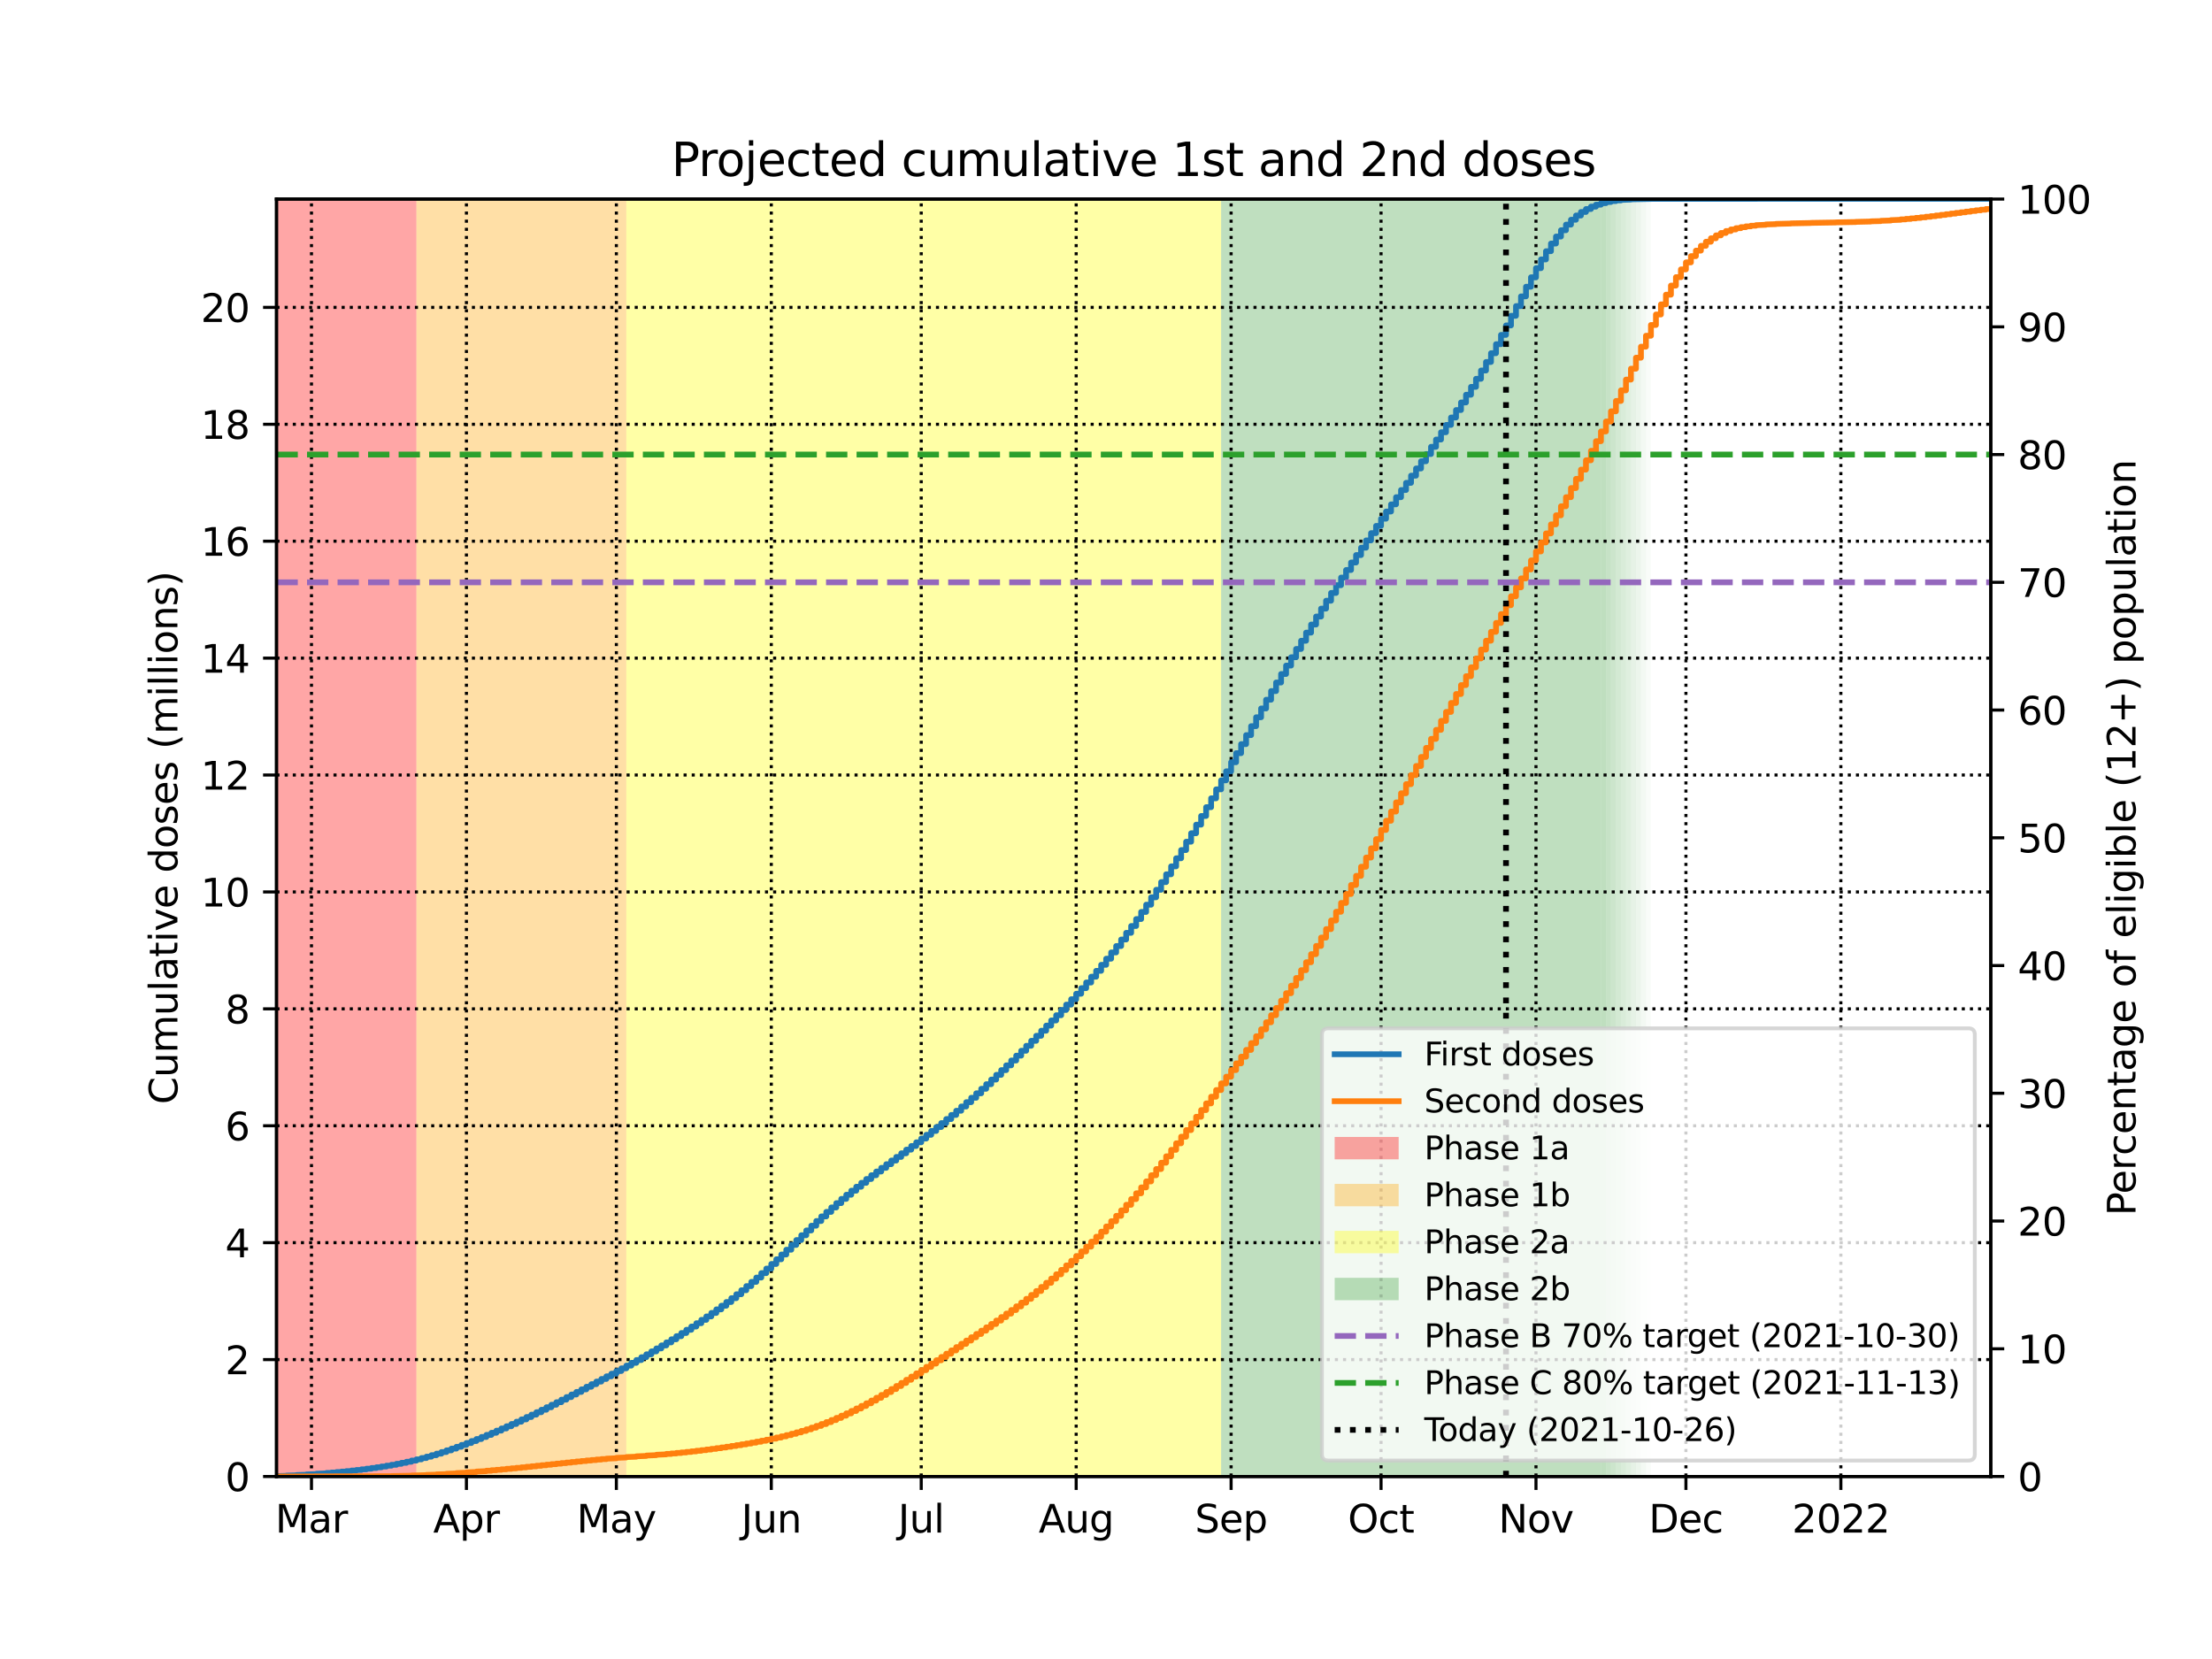 <?xml version="1.0" encoding="utf-8" standalone="no"?>
<!DOCTYPE svg PUBLIC "-//W3C//DTD SVG 1.1//EN"
  "http://www.w3.org/Graphics/SVG/1.1/DTD/svg11.dtd">
<svg height="432pt" version="1.1" viewBox="0 0 576 432" width="576pt" xmlns="http://www.w3.org/2000/svg" xmlns:xlink="http://www.w3.org/1999/xlink">
 <defs>
  <style type="text/css">*{stroke-linecap:butt;stroke-linejoin:round;}</style>
 </defs>
 <g id="figure_1">
  <g id="patch_1">
   <path d="M 0 432 
L 576 432 
L 576 0 
L 0 0 
z
" style="fill:#ffffff;"/>
  </g>
  <g id="axes_1">
   <g id="patch_2">
    <path d="M 72 384.48 
L 518.4 384.48 
L 518.4 51.84 
L 72 51.84 
z
" style="fill:#ffffff;"/>
   </g>
   <g id="PolyCollection_1">
    <defs>
     <path d="M 108.441 -47.52 
L 70.699 -47.52 
L 70.699 -380.16 
L 108.441 -380.16 
L 108.441 -380.16 
L 108.441 -47.52 
z
" id="m2c000c5420"/>
    </defs>
    <g clip-path="url(#pc590e550bf)">
     <use style="fill:#ff0000;fill-opacity:0.35;" x="0" xlink:href="#m2c000c5420" y="432"/>
    </g>
   </g>
   <g id="PolyCollection_2">
    <defs>
     <path d="M 163.102 -47.52 
L 108.441 -47.52 
L 108.441 -380.16 
L 163.102 -380.16 
L 163.102 -380.16 
L 163.102 -47.52 
z
" id="m4847092fae"/>
    </defs>
    <g clip-path="url(#pc590e550bf)">
     <use style="fill:#ffa500;fill-opacity:0.35;" x="0" xlink:href="#m4847092fae" y="432"/>
    </g>
   </g>
   <g id="PolyCollection_3">
    <defs>
     <path d="M 317.976 -47.52 
L 163.102 -47.52 
L 163.102 -380.16 
L 317.976 -380.16 
L 317.976 -380.16 
L 317.976 -47.52 
z
" id="m767183b3f2"/>
    </defs>
    <g clip-path="url(#pc590e550bf)">
     <use style="fill:#ffff00;fill-opacity:0.35;" x="0" xlink:href="#m767183b3f2" y="432"/>
    </g>
   </g>
   <g id="PolyCollection_4">
    <defs>
     <path d="M 416.886 -47.52 
L 317.976 -47.52 
L 317.976 -380.16 
L 416.886 -380.16 
L 416.886 -380.16 
L 416.886 -47.52 
z
" id="m8b613af3b2"/>
    </defs>
    <g clip-path="url(#pc590e550bf)">
     <use style="fill:#008000;fill-opacity:0.25;" x="0" xlink:href="#m8b613af3b2" y="432"/>
    </g>
   </g>
   <g id="PolyCollection_5">
    <defs>
     <path d="M 418.188 -47.52 
L 416.886 -47.52 
L 416.886 -380.16 
L 418.188 -380.16 
L 418.188 -380.16 
L 418.188 -47.52 
z
" id="m65653f8531"/>
    </defs>
    <g clip-path="url(#pc590e550bf)">
     <use style="fill:#008000;fill-opacity:0.25;" x="0" xlink:href="#m65653f8531" y="432"/>
    </g>
   </g>
   <g id="PolyCollection_6">
    <defs>
     <path d="M 419.489 -47.52 
L 418.188 -47.52 
L 418.188 -380.16 
L 419.489 -380.16 
L 419.489 -380.16 
L 419.489 -47.52 
z
" id="m375f16075c"/>
    </defs>
    <g clip-path="url(#pc590e550bf)">
     <use style="fill:#008000;fill-opacity:0.225;" x="0" xlink:href="#m375f16075c" y="432"/>
    </g>
   </g>
   <g id="PolyCollection_7">
    <defs>
     <path d="M 420.791 -47.52 
L 419.489 -47.52 
L 419.489 -380.16 
L 420.791 -380.16 
L 420.791 -380.16 
L 420.791 -47.52 
z
" id="m29ca92663a"/>
    </defs>
    <g clip-path="url(#pc590e550bf)">
     <use style="fill:#008000;fill-opacity:0.2;" x="0" xlink:href="#m29ca92663a" y="432"/>
    </g>
   </g>
   <g id="PolyCollection_8">
    <defs>
     <path d="M 422.092 -47.52 
L 420.791 -47.52 
L 420.791 -380.16 
L 422.092 -380.16 
L 422.092 -380.16 
L 422.092 -47.52 
z
" id="m071f2b9cf8"/>
    </defs>
    <g clip-path="url(#pc590e550bf)">
     <use style="fill:#008000;fill-opacity:0.175;" x="0" xlink:href="#m071f2b9cf8" y="432"/>
    </g>
   </g>
   <g id="PolyCollection_9">
    <defs>
     <path d="M 423.394 -47.52 
L 422.092 -47.52 
L 422.092 -380.16 
L 423.394 -380.16 
L 423.394 -380.16 
L 423.394 -47.52 
z
" id="m398888d59b"/>
    </defs>
    <g clip-path="url(#pc590e550bf)">
     <use style="fill:#008000;fill-opacity:0.15;" x="0" xlink:href="#m398888d59b" y="432"/>
    </g>
   </g>
   <g id="PolyCollection_10">
    <defs>
     <path d="M 424.695 -47.52 
L 423.394 -47.52 
L 423.394 -380.16 
L 424.695 -380.16 
L 424.695 -380.16 
L 424.695 -47.52 
z
" id="m589cd6782b"/>
    </defs>
    <g clip-path="url(#pc590e550bf)">
     <use style="fill:#008000;fill-opacity:0.125;" x="0" xlink:href="#m589cd6782b" y="432"/>
    </g>
   </g>
   <g id="PolyCollection_11">
    <defs>
     <path d="M 425.997 -47.52 
L 424.695 -47.52 
L 424.695 -380.16 
L 425.997 -380.16 
L 425.997 -380.16 
L 425.997 -47.52 
z
" id="m7199344b4b"/>
    </defs>
    <g clip-path="url(#pc590e550bf)">
     <use style="fill:#008000;fill-opacity:0.1;" x="0" xlink:href="#m7199344b4b" y="432"/>
    </g>
   </g>
   <g id="PolyCollection_12">
    <defs>
     <path d="M 427.298 -47.52 
L 425.997 -47.52 
L 425.997 -380.16 
L 427.298 -380.16 
L 427.298 -380.16 
L 427.298 -47.52 
z
" id="m342564d24c"/>
    </defs>
    <g clip-path="url(#pc590e550bf)">
     <use style="fill:#008000;fill-opacity:0.075;" x="0" xlink:href="#m342564d24c" y="432"/>
    </g>
   </g>
   <g id="PolyCollection_13">
    <defs>
     <path d="M 428.599 -47.52 
L 427.298 -47.52 
L 427.298 -380.16 
L 428.599 -380.16 
L 428.599 -380.16 
L 428.599 -47.52 
z
" id="mce038b9393"/>
    </defs>
    <g clip-path="url(#pc590e550bf)">
     <use style="fill:#008000;fill-opacity:0.05;" x="0" xlink:href="#mce038b9393" y="432"/>
    </g>
   </g>
   <g id="PolyCollection_14">
    <defs>
     <path d="M 429.901 -47.52 
L 428.599 -47.52 
L 428.599 -380.16 
L 429.901 -380.16 
L 429.901 -380.16 
L 429.901 -47.52 
z
" id="m6f1936d5d4"/>
    </defs>
    <g clip-path="url(#pc590e550bf)">
     <use style="fill:#008000;fill-opacity:0.025;" x="0" xlink:href="#m6f1936d5d4" y="432"/>
    </g>
   </g>
   <g id="matplotlib.axis_1">
    <g id="xtick_1">
     <g id="line2d_1">
      <path clip-path="url(#pc590e550bf)" d="M 81.11 384.48 
L 81.11 51.84 
" style="fill:none;stroke:#000000;stroke-dasharray:0.8,1.32;stroke-dashoffset:0;stroke-width:0.8;"/>
     </g>
     <g id="line2d_2">
      <defs>
       <path d="M 0 0 
L 0 3.5 
" id="mb097231f07" style="stroke:#000000;stroke-width:0.8;"/>
      </defs>
      <g>
       <use style="stroke:#000000;stroke-width:0.8;" x="81.11" xlink:href="#mb097231f07" y="384.48"/>
      </g>
     </g>
     <g id="text_1">
      <!-- Mar -->
      <g transform="translate(71.677 399.078)scale(0.1 -0.1)">
       <defs>
        <path d="M 628 4666 
L 1569 4666 
L 2759 1491 
L 3956 4666 
L 4897 4666 
L 4897 0 
L 4281 0 
L 4281 4097 
L 3078 897 
L 2444 897 
L 1241 4097 
L 1241 0 
L 628 0 
L 628 4666 
z
" id="DejaVuSans-4d" transform="scale(0.016)"/>
        <path d="M 2194 1759 
Q 1497 1759 1228 1600 
Q 959 1441 959 1056 
Q 959 750 1161 570 
Q 1363 391 1709 391 
Q 2188 391 2477 730 
Q 2766 1069 2766 1631 
L 2766 1759 
L 2194 1759 
z
M 3341 1997 
L 3341 0 
L 2766 0 
L 2766 531 
Q 2569 213 2275 61 
Q 1981 -91 1556 -91 
Q 1019 -91 701 211 
Q 384 513 384 1019 
Q 384 1609 779 1909 
Q 1175 2209 1959 2209 
L 2766 2209 
L 2766 2266 
Q 2766 2663 2505 2880 
Q 2244 3097 1772 3097 
Q 1472 3097 1187 3025 
Q 903 2953 641 2809 
L 641 3341 
Q 956 3463 1253 3523 
Q 1550 3584 1831 3584 
Q 2591 3584 2966 3190 
Q 3341 2797 3341 1997 
z
" id="DejaVuSans-61" transform="scale(0.016)"/>
        <path d="M 2631 2963 
Q 2534 3019 2420 3045 
Q 2306 3072 2169 3072 
Q 1681 3072 1420 2755 
Q 1159 2438 1159 1844 
L 1159 0 
L 581 0 
L 581 3500 
L 1159 3500 
L 1159 2956 
Q 1341 3275 1631 3429 
Q 1922 3584 2338 3584 
Q 2397 3584 2469 3576 
Q 2541 3569 2628 3553 
L 2631 2963 
z
" id="DejaVuSans-72" transform="scale(0.016)"/>
       </defs>
       <use xlink:href="#DejaVuSans-4d"/>
       <use x="86.279" xlink:href="#DejaVuSans-61"/>
       <use x="147.559" xlink:href="#DejaVuSans-72"/>
      </g>
     </g>
    </g>
    <g id="xtick_2">
     <g id="line2d_3">
      <path clip-path="url(#pc590e550bf)" d="M 121.455 384.48 
L 121.455 51.84 
" style="fill:none;stroke:#000000;stroke-dasharray:0.8,1.32;stroke-dashoffset:0;stroke-width:0.8;"/>
     </g>
     <g id="line2d_4">
      <g>
       <use style="stroke:#000000;stroke-width:0.8;" x="121.455" xlink:href="#mb097231f07" y="384.48"/>
      </g>
     </g>
     <g id="text_2">
      <!-- Apr -->
      <g transform="translate(112.805 399.078)scale(0.1 -0.1)">
       <defs>
        <path d="M 2188 4044 
L 1331 1722 
L 3047 1722 
L 2188 4044 
z
M 1831 4666 
L 2547 4666 
L 4325 0 
L 3669 0 
L 3244 1197 
L 1141 1197 
L 716 0 
L 50 0 
L 1831 4666 
z
" id="DejaVuSans-41" transform="scale(0.016)"/>
        <path d="M 1159 525 
L 1159 -1331 
L 581 -1331 
L 581 3500 
L 1159 3500 
L 1159 2969 
Q 1341 3281 1617 3432 
Q 1894 3584 2278 3584 
Q 2916 3584 3314 3078 
Q 3713 2572 3713 1747 
Q 3713 922 3314 415 
Q 2916 -91 2278 -91 
Q 1894 -91 1617 61 
Q 1341 213 1159 525 
z
M 3116 1747 
Q 3116 2381 2855 2742 
Q 2594 3103 2138 3103 
Q 1681 3103 1420 2742 
Q 1159 2381 1159 1747 
Q 1159 1113 1420 752 
Q 1681 391 2138 391 
Q 2594 391 2855 752 
Q 3116 1113 3116 1747 
z
" id="DejaVuSans-70" transform="scale(0.016)"/>
       </defs>
       <use xlink:href="#DejaVuSans-41"/>
       <use x="68.408" xlink:href="#DejaVuSans-70"/>
       <use x="131.885" xlink:href="#DejaVuSans-72"/>
      </g>
     </g>
    </g>
    <g id="xtick_3">
     <g id="line2d_5">
      <path clip-path="url(#pc590e550bf)" d="M 160.499 384.48 
L 160.499 51.84 
" style="fill:none;stroke:#000000;stroke-dasharray:0.8,1.32;stroke-dashoffset:0;stroke-width:0.8;"/>
     </g>
     <g id="line2d_6">
      <g>
       <use style="stroke:#000000;stroke-width:0.8;" x="160.499" xlink:href="#mb097231f07" y="384.48"/>
      </g>
     </g>
     <g id="text_3">
      <!-- May -->
      <g transform="translate(150.162 399.078)scale(0.1 -0.1)">
       <defs>
        <path d="M 2059 -325 
Q 1816 -950 1584 -1140 
Q 1353 -1331 966 -1331 
L 506 -1331 
L 506 -850 
L 844 -850 
Q 1081 -850 1212 -737 
Q 1344 -625 1503 -206 
L 1606 56 
L 191 3500 
L 800 3500 
L 1894 763 
L 2988 3500 
L 3597 3500 
L 2059 -325 
z
" id="DejaVuSans-79" transform="scale(0.016)"/>
       </defs>
       <use xlink:href="#DejaVuSans-4d"/>
       <use x="86.279" xlink:href="#DejaVuSans-61"/>
       <use x="147.559" xlink:href="#DejaVuSans-79"/>
      </g>
     </g>
    </g>
    <g id="xtick_4">
     <g id="line2d_7">
      <path clip-path="url(#pc590e550bf)" d="M 200.844 384.48 
L 200.844 51.84 
" style="fill:none;stroke:#000000;stroke-dasharray:0.8,1.32;stroke-dashoffset:0;stroke-width:0.8;"/>
     </g>
     <g id="line2d_8">
      <g>
       <use style="stroke:#000000;stroke-width:0.8;" x="200.844" xlink:href="#mb097231f07" y="384.48"/>
      </g>
     </g>
     <g id="text_4">
      <!-- Jun -->
      <g transform="translate(193.032 399.078)scale(0.1 -0.1)">
       <defs>
        <path d="M 628 4666 
L 1259 4666 
L 1259 325 
Q 1259 -519 939 -900 
Q 619 -1281 -91 -1281 
L -331 -1281 
L -331 -750 
L -134 -750 
Q 284 -750 456 -515 
Q 628 -281 628 325 
L 628 4666 
z
" id="DejaVuSans-4a" transform="scale(0.016)"/>
        <path d="M 544 1381 
L 544 3500 
L 1119 3500 
L 1119 1403 
Q 1119 906 1312 657 
Q 1506 409 1894 409 
Q 2359 409 2629 706 
Q 2900 1003 2900 1516 
L 2900 3500 
L 3475 3500 
L 3475 0 
L 2900 0 
L 2900 538 
Q 2691 219 2414 64 
Q 2138 -91 1772 -91 
Q 1169 -91 856 284 
Q 544 659 544 1381 
z
M 1991 3584 
L 1991 3584 
z
" id="DejaVuSans-75" transform="scale(0.016)"/>
        <path d="M 3513 2113 
L 3513 0 
L 2938 0 
L 2938 2094 
Q 2938 2591 2744 2837 
Q 2550 3084 2163 3084 
Q 1697 3084 1428 2787 
Q 1159 2491 1159 1978 
L 1159 0 
L 581 0 
L 581 3500 
L 1159 3500 
L 1159 2956 
Q 1366 3272 1645 3428 
Q 1925 3584 2291 3584 
Q 2894 3584 3203 3211 
Q 3513 2838 3513 2113 
z
" id="DejaVuSans-6e" transform="scale(0.016)"/>
       </defs>
       <use xlink:href="#DejaVuSans-4a"/>
       <use x="29.492" xlink:href="#DejaVuSans-75"/>
       <use x="92.871" xlink:href="#DejaVuSans-6e"/>
      </g>
     </g>
    </g>
    <g id="xtick_5">
     <g id="line2d_9">
      <path clip-path="url(#pc590e550bf)" d="M 239.888 384.48 
L 239.888 51.84 
" style="fill:none;stroke:#000000;stroke-dasharray:0.8,1.32;stroke-dashoffset:0;stroke-width:0.8;"/>
     </g>
     <g id="line2d_10">
      <g>
       <use style="stroke:#000000;stroke-width:0.8;" x="239.888" xlink:href="#mb097231f07" y="384.48"/>
      </g>
     </g>
     <g id="text_5">
      <!-- Jul -->
      <g transform="translate(233.855 399.078)scale(0.1 -0.1)">
       <defs>
        <path d="M 603 4863 
L 1178 4863 
L 1178 0 
L 603 0 
L 603 4863 
z
" id="DejaVuSans-6c" transform="scale(0.016)"/>
       </defs>
       <use xlink:href="#DejaVuSans-4a"/>
       <use x="29.492" xlink:href="#DejaVuSans-75"/>
       <use x="92.871" xlink:href="#DejaVuSans-6c"/>
      </g>
     </g>
    </g>
    <g id="xtick_6">
     <g id="line2d_11">
      <path clip-path="url(#pc590e550bf)" d="M 280.233 384.48 
L 280.233 51.84 
" style="fill:none;stroke:#000000;stroke-dasharray:0.8,1.32;stroke-dashoffset:0;stroke-width:0.8;"/>
     </g>
     <g id="line2d_12">
      <g>
       <use style="stroke:#000000;stroke-width:0.8;" x="280.233" xlink:href="#mb097231f07" y="384.48"/>
      </g>
     </g>
     <g id="text_6">
      <!-- Aug -->
      <g transform="translate(270.47 399.078)scale(0.1 -0.1)">
       <defs>
        <path d="M 2906 1791 
Q 2906 2416 2648 2759 
Q 2391 3103 1925 3103 
Q 1463 3103 1205 2759 
Q 947 2416 947 1791 
Q 947 1169 1205 825 
Q 1463 481 1925 481 
Q 2391 481 2648 825 
Q 2906 1169 2906 1791 
z
M 3481 434 
Q 3481 -459 3084 -895 
Q 2688 -1331 1869 -1331 
Q 1566 -1331 1297 -1286 
Q 1028 -1241 775 -1147 
L 775 -588 
Q 1028 -725 1275 -790 
Q 1522 -856 1778 -856 
Q 2344 -856 2625 -561 
Q 2906 -266 2906 331 
L 2906 616 
Q 2728 306 2450 153 
Q 2172 0 1784 0 
Q 1141 0 747 490 
Q 353 981 353 1791 
Q 353 2603 747 3093 
Q 1141 3584 1784 3584 
Q 2172 3584 2450 3431 
Q 2728 3278 2906 2969 
L 2906 3500 
L 3481 3500 
L 3481 434 
z
" id="DejaVuSans-67" transform="scale(0.016)"/>
       </defs>
       <use xlink:href="#DejaVuSans-41"/>
       <use x="68.408" xlink:href="#DejaVuSans-75"/>
       <use x="131.787" xlink:href="#DejaVuSans-67"/>
      </g>
     </g>
    </g>
    <g id="xtick_7">
     <g id="line2d_13">
      <path clip-path="url(#pc590e550bf)" d="M 320.578 384.48 
L 320.578 51.84 
" style="fill:none;stroke:#000000;stroke-dasharray:0.8,1.32;stroke-dashoffset:0;stroke-width:0.8;"/>
     </g>
     <g id="line2d_14">
      <g>
       <use style="stroke:#000000;stroke-width:0.8;" x="320.578" xlink:href="#mb097231f07" y="384.48"/>
      </g>
     </g>
     <g id="text_7">
      <!-- Sep -->
      <g transform="translate(311.153 399.078)scale(0.1 -0.1)">
       <defs>
        <path d="M 3425 4513 
L 3425 3897 
Q 3066 4069 2747 4153 
Q 2428 4238 2131 4238 
Q 1616 4238 1336 4038 
Q 1056 3838 1056 3469 
Q 1056 3159 1242 3001 
Q 1428 2844 1947 2747 
L 2328 2669 
Q 3034 2534 3370 2195 
Q 3706 1856 3706 1288 
Q 3706 609 3251 259 
Q 2797 -91 1919 -91 
Q 1588 -91 1214 -16 
Q 841 59 441 206 
L 441 856 
Q 825 641 1194 531 
Q 1563 422 1919 422 
Q 2459 422 2753 634 
Q 3047 847 3047 1241 
Q 3047 1584 2836 1778 
Q 2625 1972 2144 2069 
L 1759 2144 
Q 1053 2284 737 2584 
Q 422 2884 422 3419 
Q 422 4038 858 4394 
Q 1294 4750 2059 4750 
Q 2388 4750 2728 4690 
Q 3069 4631 3425 4513 
z
" id="DejaVuSans-53" transform="scale(0.016)"/>
        <path d="M 3597 1894 
L 3597 1613 
L 953 1613 
Q 991 1019 1311 708 
Q 1631 397 2203 397 
Q 2534 397 2845 478 
Q 3156 559 3463 722 
L 3463 178 
Q 3153 47 2828 -22 
Q 2503 -91 2169 -91 
Q 1331 -91 842 396 
Q 353 884 353 1716 
Q 353 2575 817 3079 
Q 1281 3584 2069 3584 
Q 2775 3584 3186 3129 
Q 3597 2675 3597 1894 
z
M 3022 2063 
Q 3016 2534 2758 2815 
Q 2500 3097 2075 3097 
Q 1594 3097 1305 2825 
Q 1016 2553 972 2059 
L 3022 2063 
z
" id="DejaVuSans-65" transform="scale(0.016)"/>
       </defs>
       <use xlink:href="#DejaVuSans-53"/>
       <use x="63.477" xlink:href="#DejaVuSans-65"/>
       <use x="125" xlink:href="#DejaVuSans-70"/>
      </g>
     </g>
    </g>
    <g id="xtick_8">
     <g id="line2d_15">
      <path clip-path="url(#pc590e550bf)" d="M 359.622 384.48 
L 359.622 51.84 
" style="fill:none;stroke:#000000;stroke-dasharray:0.8,1.32;stroke-dashoffset:0;stroke-width:0.8;"/>
     </g>
     <g id="line2d_16">
      <g>
       <use style="stroke:#000000;stroke-width:0.8;" x="359.622" xlink:href="#mb097231f07" y="384.48"/>
      </g>
     </g>
     <g id="text_8">
      <!-- Oct -->
      <g transform="translate(350.977 399.078)scale(0.1 -0.1)">
       <defs>
        <path d="M 2522 4238 
Q 1834 4238 1429 3725 
Q 1025 3213 1025 2328 
Q 1025 1447 1429 934 
Q 1834 422 2522 422 
Q 3209 422 3611 934 
Q 4013 1447 4013 2328 
Q 4013 3213 3611 3725 
Q 3209 4238 2522 4238 
z
M 2522 4750 
Q 3503 4750 4090 4092 
Q 4678 3434 4678 2328 
Q 4678 1225 4090 567 
Q 3503 -91 2522 -91 
Q 1538 -91 948 565 
Q 359 1222 359 2328 
Q 359 3434 948 4092 
Q 1538 4750 2522 4750 
z
" id="DejaVuSans-4f" transform="scale(0.016)"/>
        <path d="M 3122 3366 
L 3122 2828 
Q 2878 2963 2633 3030 
Q 2388 3097 2138 3097 
Q 1578 3097 1268 2742 
Q 959 2388 959 1747 
Q 959 1106 1268 751 
Q 1578 397 2138 397 
Q 2388 397 2633 464 
Q 2878 531 3122 666 
L 3122 134 
Q 2881 22 2623 -34 
Q 2366 -91 2075 -91 
Q 1284 -91 818 406 
Q 353 903 353 1747 
Q 353 2603 823 3093 
Q 1294 3584 2113 3584 
Q 2378 3584 2631 3529 
Q 2884 3475 3122 3366 
z
" id="DejaVuSans-63" transform="scale(0.016)"/>
        <path d="M 1172 4494 
L 1172 3500 
L 2356 3500 
L 2356 3053 
L 1172 3053 
L 1172 1153 
Q 1172 725 1289 603 
Q 1406 481 1766 481 
L 2356 481 
L 2356 0 
L 1766 0 
Q 1100 0 847 248 
Q 594 497 594 1153 
L 594 3053 
L 172 3053 
L 172 3500 
L 594 3500 
L 594 4494 
L 1172 4494 
z
" id="DejaVuSans-74" transform="scale(0.016)"/>
       </defs>
       <use xlink:href="#DejaVuSans-4f"/>
       <use x="78.711" xlink:href="#DejaVuSans-63"/>
       <use x="133.691" xlink:href="#DejaVuSans-74"/>
      </g>
     </g>
    </g>
    <g id="xtick_9">
     <g id="line2d_17">
      <path clip-path="url(#pc590e550bf)" d="M 399.967 384.48 
L 399.967 51.84 
" style="fill:none;stroke:#000000;stroke-dasharray:0.8,1.32;stroke-dashoffset:0;stroke-width:0.8;"/>
     </g>
     <g id="line2d_18">
      <g>
       <use style="stroke:#000000;stroke-width:0.8;" x="399.967" xlink:href="#mb097231f07" y="384.48"/>
      </g>
     </g>
     <g id="text_9">
      <!-- Nov -->
      <g transform="translate(390.208 399.078)scale(0.1 -0.1)">
       <defs>
        <path d="M 628 4666 
L 1478 4666 
L 3547 763 
L 3547 4666 
L 4159 4666 
L 4159 0 
L 3309 0 
L 1241 3903 
L 1241 0 
L 628 0 
L 628 4666 
z
" id="DejaVuSans-4e" transform="scale(0.016)"/>
        <path d="M 1959 3097 
Q 1497 3097 1228 2736 
Q 959 2375 959 1747 
Q 959 1119 1226 758 
Q 1494 397 1959 397 
Q 2419 397 2687 759 
Q 2956 1122 2956 1747 
Q 2956 2369 2687 2733 
Q 2419 3097 1959 3097 
z
M 1959 3584 
Q 2709 3584 3137 3096 
Q 3566 2609 3566 1747 
Q 3566 888 3137 398 
Q 2709 -91 1959 -91 
Q 1206 -91 779 398 
Q 353 888 353 1747 
Q 353 2609 779 3096 
Q 1206 3584 1959 3584 
z
" id="DejaVuSans-6f" transform="scale(0.016)"/>
        <path d="M 191 3500 
L 800 3500 
L 1894 563 
L 2988 3500 
L 3597 3500 
L 2284 0 
L 1503 0 
L 191 3500 
z
" id="DejaVuSans-76" transform="scale(0.016)"/>
       </defs>
       <use xlink:href="#DejaVuSans-4e"/>
       <use x="74.805" xlink:href="#DejaVuSans-6f"/>
       <use x="135.986" xlink:href="#DejaVuSans-76"/>
      </g>
     </g>
    </g>
    <g id="xtick_10">
     <g id="line2d_19">
      <path clip-path="url(#pc590e550bf)" d="M 439.011 384.48 
L 439.011 51.84 
" style="fill:none;stroke:#000000;stroke-dasharray:0.8,1.32;stroke-dashoffset:0;stroke-width:0.8;"/>
     </g>
     <g id="line2d_20">
      <g>
       <use style="stroke:#000000;stroke-width:0.8;" x="439.011" xlink:href="#mb097231f07" y="384.48"/>
      </g>
     </g>
     <g id="text_10">
      <!-- Dec -->
      <g transform="translate(429.335 399.078)scale(0.1 -0.1)">
       <defs>
        <path d="M 1259 4147 
L 1259 519 
L 2022 519 
Q 2988 519 3436 956 
Q 3884 1394 3884 2338 
Q 3884 3275 3436 3711 
Q 2988 4147 2022 4147 
L 1259 4147 
z
M 628 4666 
L 1925 4666 
Q 3281 4666 3915 4102 
Q 4550 3538 4550 2338 
Q 4550 1131 3912 565 
Q 3275 0 1925 0 
L 628 0 
L 628 4666 
z
" id="DejaVuSans-44" transform="scale(0.016)"/>
       </defs>
       <use xlink:href="#DejaVuSans-44"/>
       <use x="77.002" xlink:href="#DejaVuSans-65"/>
       <use x="138.525" xlink:href="#DejaVuSans-63"/>
      </g>
     </g>
    </g>
    <g id="xtick_11">
     <g id="line2d_21">
      <path clip-path="url(#pc590e550bf)" d="M 479.356 384.48 
L 479.356 51.84 
" style="fill:none;stroke:#000000;stroke-dasharray:0.8,1.32;stroke-dashoffset:0;stroke-width:0.8;"/>
     </g>
     <g id="line2d_22">
      <g>
       <use style="stroke:#000000;stroke-width:0.8;" x="479.356" xlink:href="#mb097231f07" y="384.48"/>
      </g>
     </g>
     <g id="text_11">
      <!-- 2022 -->
      <g transform="translate(466.631 399.078)scale(0.1 -0.1)">
       <defs>
        <path d="M 1228 531 
L 3431 531 
L 3431 0 
L 469 0 
L 469 531 
Q 828 903 1448 1529 
Q 2069 2156 2228 2338 
Q 2531 2678 2651 2914 
Q 2772 3150 2772 3378 
Q 2772 3750 2511 3984 
Q 2250 4219 1831 4219 
Q 1534 4219 1204 4116 
Q 875 4013 500 3803 
L 500 4441 
Q 881 4594 1212 4672 
Q 1544 4750 1819 4750 
Q 2544 4750 2975 4387 
Q 3406 4025 3406 3419 
Q 3406 3131 3298 2873 
Q 3191 2616 2906 2266 
Q 2828 2175 2409 1742 
Q 1991 1309 1228 531 
z
" id="DejaVuSans-32" transform="scale(0.016)"/>
        <path d="M 2034 4250 
Q 1547 4250 1301 3770 
Q 1056 3291 1056 2328 
Q 1056 1369 1301 889 
Q 1547 409 2034 409 
Q 2525 409 2770 889 
Q 3016 1369 3016 2328 
Q 3016 3291 2770 3770 
Q 2525 4250 2034 4250 
z
M 2034 4750 
Q 2819 4750 3233 4129 
Q 3647 3509 3647 2328 
Q 3647 1150 3233 529 
Q 2819 -91 2034 -91 
Q 1250 -91 836 529 
Q 422 1150 422 2328 
Q 422 3509 836 4129 
Q 1250 4750 2034 4750 
z
" id="DejaVuSans-30" transform="scale(0.016)"/>
       </defs>
       <use xlink:href="#DejaVuSans-32"/>
       <use x="63.623" xlink:href="#DejaVuSans-30"/>
       <use x="127.246" xlink:href="#DejaVuSans-32"/>
       <use x="190.869" xlink:href="#DejaVuSans-32"/>
      </g>
     </g>
    </g>
   </g>
   <g id="matplotlib.axis_2">
    <g id="ytick_1">
     <g id="line2d_23">
      <path clip-path="url(#pc590e550bf)" d="M 72 384.48 
L 518.4 384.48 
" style="fill:none;stroke:#000000;stroke-dasharray:0.8,1.32;stroke-dashoffset:0;stroke-width:0.8;"/>
     </g>
     <g id="line2d_24">
      <defs>
       <path d="M 0 0 
L -3.5 0 
" id="me20d94cf16" style="stroke:#000000;stroke-width:0.8;"/>
      </defs>
      <g>
       <use style="stroke:#000000;stroke-width:0.8;" x="72" xlink:href="#me20d94cf16" y="384.48"/>
      </g>
     </g>
     <g id="text_12">
      <!-- 0 -->
      <g transform="translate(58.638 388.279)scale(0.1 -0.1)">
       <use xlink:href="#DejaVuSans-30"/>
      </g>
     </g>
    </g>
    <g id="ytick_2">
     <g id="line2d_25">
      <path clip-path="url(#pc590e550bf)" d="M 72 354.036 
L 518.4 354.036 
" style="fill:none;stroke:#000000;stroke-dasharray:0.8,1.32;stroke-dashoffset:0;stroke-width:0.8;"/>
     </g>
     <g id="line2d_26">
      <g>
       <use style="stroke:#000000;stroke-width:0.8;" x="72" xlink:href="#me20d94cf16" y="354.036"/>
      </g>
     </g>
     <g id="text_13">
      <!-- 2 -->
      <g transform="translate(58.638 357.835)scale(0.1 -0.1)">
       <use xlink:href="#DejaVuSans-32"/>
      </g>
     </g>
    </g>
    <g id="ytick_3">
     <g id="line2d_27">
      <path clip-path="url(#pc590e550bf)" d="M 72 323.591 
L 518.4 323.591 
" style="fill:none;stroke:#000000;stroke-dasharray:0.8,1.32;stroke-dashoffset:0;stroke-width:0.8;"/>
     </g>
     <g id="line2d_28">
      <g>
       <use style="stroke:#000000;stroke-width:0.8;" x="72" xlink:href="#me20d94cf16" y="323.591"/>
      </g>
     </g>
     <g id="text_14">
      <!-- 4 -->
      <g transform="translate(58.638 327.391)scale(0.1 -0.1)">
       <defs>
        <path d="M 2419 4116 
L 825 1625 
L 2419 1625 
L 2419 4116 
z
M 2253 4666 
L 3047 4666 
L 3047 1625 
L 3713 1625 
L 3713 1100 
L 3047 1100 
L 3047 0 
L 2419 0 
L 2419 1100 
L 313 1100 
L 313 1709 
L 2253 4666 
z
" id="DejaVuSans-34" transform="scale(0.016)"/>
       </defs>
       <use xlink:href="#DejaVuSans-34"/>
      </g>
     </g>
    </g>
    <g id="ytick_4">
     <g id="line2d_29">
      <path clip-path="url(#pc590e550bf)" d="M 72 293.147 
L 518.4 293.147 
" style="fill:none;stroke:#000000;stroke-dasharray:0.8,1.32;stroke-dashoffset:0;stroke-width:0.8;"/>
     </g>
     <g id="line2d_30">
      <g>
       <use style="stroke:#000000;stroke-width:0.8;" x="72" xlink:href="#me20d94cf16" y="293.147"/>
      </g>
     </g>
     <g id="text_15">
      <!-- 6 -->
      <g transform="translate(58.638 296.946)scale(0.1 -0.1)">
       <defs>
        <path d="M 2113 2584 
Q 1688 2584 1439 2293 
Q 1191 2003 1191 1497 
Q 1191 994 1439 701 
Q 1688 409 2113 409 
Q 2538 409 2786 701 
Q 3034 994 3034 1497 
Q 3034 2003 2786 2293 
Q 2538 2584 2113 2584 
z
M 3366 4563 
L 3366 3988 
Q 3128 4100 2886 4159 
Q 2644 4219 2406 4219 
Q 1781 4219 1451 3797 
Q 1122 3375 1075 2522 
Q 1259 2794 1537 2939 
Q 1816 3084 2150 3084 
Q 2853 3084 3261 2657 
Q 3669 2231 3669 1497 
Q 3669 778 3244 343 
Q 2819 -91 2113 -91 
Q 1303 -91 875 529 
Q 447 1150 447 2328 
Q 447 3434 972 4092 
Q 1497 4750 2381 4750 
Q 2619 4750 2861 4703 
Q 3103 4656 3366 4563 
z
" id="DejaVuSans-36" transform="scale(0.016)"/>
       </defs>
       <use xlink:href="#DejaVuSans-36"/>
      </g>
     </g>
    </g>
    <g id="ytick_5">
     <g id="line2d_31">
      <path clip-path="url(#pc590e550bf)" d="M 72 262.703 
L 518.4 262.703 
" style="fill:none;stroke:#000000;stroke-dasharray:0.8,1.32;stroke-dashoffset:0;stroke-width:0.8;"/>
     </g>
     <g id="line2d_32">
      <g>
       <use style="stroke:#000000;stroke-width:0.8;" x="72" xlink:href="#me20d94cf16" y="262.703"/>
      </g>
     </g>
     <g id="text_16">
      <!-- 8 -->
      <g transform="translate(58.638 266.502)scale(0.1 -0.1)">
       <defs>
        <path d="M 2034 2216 
Q 1584 2216 1326 1975 
Q 1069 1734 1069 1313 
Q 1069 891 1326 650 
Q 1584 409 2034 409 
Q 2484 409 2743 651 
Q 3003 894 3003 1313 
Q 3003 1734 2745 1975 
Q 2488 2216 2034 2216 
z
M 1403 2484 
Q 997 2584 770 2862 
Q 544 3141 544 3541 
Q 544 4100 942 4425 
Q 1341 4750 2034 4750 
Q 2731 4750 3128 4425 
Q 3525 4100 3525 3541 
Q 3525 3141 3298 2862 
Q 3072 2584 2669 2484 
Q 3125 2378 3379 2068 
Q 3634 1759 3634 1313 
Q 3634 634 3220 271 
Q 2806 -91 2034 -91 
Q 1263 -91 848 271 
Q 434 634 434 1313 
Q 434 1759 690 2068 
Q 947 2378 1403 2484 
z
M 1172 3481 
Q 1172 3119 1398 2916 
Q 1625 2713 2034 2713 
Q 2441 2713 2670 2916 
Q 2900 3119 2900 3481 
Q 2900 3844 2670 4047 
Q 2441 4250 2034 4250 
Q 1625 4250 1398 4047 
Q 1172 3844 1172 3481 
z
" id="DejaVuSans-38" transform="scale(0.016)"/>
       </defs>
       <use xlink:href="#DejaVuSans-38"/>
      </g>
     </g>
    </g>
    <g id="ytick_6">
     <g id="line2d_33">
      <path clip-path="url(#pc590e550bf)" d="M 72 232.258 
L 518.4 232.258 
" style="fill:none;stroke:#000000;stroke-dasharray:0.8,1.32;stroke-dashoffset:0;stroke-width:0.8;"/>
     </g>
     <g id="line2d_34">
      <g>
       <use style="stroke:#000000;stroke-width:0.8;" x="72" xlink:href="#me20d94cf16" y="232.258"/>
      </g>
     </g>
     <g id="text_17">
      <!-- 10 -->
      <g transform="translate(52.275 236.058)scale(0.1 -0.1)">
       <defs>
        <path d="M 794 531 
L 1825 531 
L 1825 4091 
L 703 3866 
L 703 4441 
L 1819 4666 
L 2450 4666 
L 2450 531 
L 3481 531 
L 3481 0 
L 794 0 
L 794 531 
z
" id="DejaVuSans-31" transform="scale(0.016)"/>
       </defs>
       <use xlink:href="#DejaVuSans-31"/>
       <use x="63.623" xlink:href="#DejaVuSans-30"/>
      </g>
     </g>
    </g>
    <g id="ytick_7">
     <g id="line2d_35">
      <path clip-path="url(#pc590e550bf)" d="M 72 201.814 
L 518.4 201.814 
" style="fill:none;stroke:#000000;stroke-dasharray:0.8,1.32;stroke-dashoffset:0;stroke-width:0.8;"/>
     </g>
     <g id="line2d_36">
      <g>
       <use style="stroke:#000000;stroke-width:0.8;" x="72" xlink:href="#me20d94cf16" y="201.814"/>
      </g>
     </g>
     <g id="text_18">
      <!-- 12 -->
      <g transform="translate(52.275 205.613)scale(0.1 -0.1)">
       <use xlink:href="#DejaVuSans-31"/>
       <use x="63.623" xlink:href="#DejaVuSans-32"/>
      </g>
     </g>
    </g>
    <g id="ytick_8">
     <g id="line2d_37">
      <path clip-path="url(#pc590e550bf)" d="M 72 171.37 
L 518.4 171.37 
" style="fill:none;stroke:#000000;stroke-dasharray:0.8,1.32;stroke-dashoffset:0;stroke-width:0.8;"/>
     </g>
     <g id="line2d_38">
      <g>
       <use style="stroke:#000000;stroke-width:0.8;" x="72" xlink:href="#me20d94cf16" y="171.37"/>
      </g>
     </g>
     <g id="text_19">
      <!-- 14 -->
      <g transform="translate(52.275 175.169)scale(0.1 -0.1)">
       <use xlink:href="#DejaVuSans-31"/>
       <use x="63.623" xlink:href="#DejaVuSans-34"/>
      </g>
     </g>
    </g>
    <g id="ytick_9">
     <g id="line2d_39">
      <path clip-path="url(#pc590e550bf)" d="M 72 140.925 
L 518.4 140.925 
" style="fill:none;stroke:#000000;stroke-dasharray:0.8,1.32;stroke-dashoffset:0;stroke-width:0.8;"/>
     </g>
     <g id="line2d_40">
      <g>
       <use style="stroke:#000000;stroke-width:0.8;" x="72" xlink:href="#me20d94cf16" y="140.925"/>
      </g>
     </g>
     <g id="text_20">
      <!-- 16 -->
      <g transform="translate(52.275 144.725)scale(0.1 -0.1)">
       <use xlink:href="#DejaVuSans-31"/>
       <use x="63.623" xlink:href="#DejaVuSans-36"/>
      </g>
     </g>
    </g>
    <g id="ytick_10">
     <g id="line2d_41">
      <path clip-path="url(#pc590e550bf)" d="M 72 110.481 
L 518.4 110.481 
" style="fill:none;stroke:#000000;stroke-dasharray:0.8,1.32;stroke-dashoffset:0;stroke-width:0.8;"/>
     </g>
     <g id="line2d_42">
      <g>
       <use style="stroke:#000000;stroke-width:0.8;" x="72" xlink:href="#me20d94cf16" y="110.481"/>
      </g>
     </g>
     <g id="text_21">
      <!-- 18 -->
      <g transform="translate(52.275 114.28)scale(0.1 -0.1)">
       <use xlink:href="#DejaVuSans-31"/>
       <use x="63.623" xlink:href="#DejaVuSans-38"/>
      </g>
     </g>
    </g>
    <g id="ytick_11">
     <g id="line2d_43">
      <path clip-path="url(#pc590e550bf)" d="M 72 80.037 
L 518.4 80.037 
" style="fill:none;stroke:#000000;stroke-dasharray:0.8,1.32;stroke-dashoffset:0;stroke-width:0.8;"/>
     </g>
     <g id="line2d_44">
      <g>
       <use style="stroke:#000000;stroke-width:0.8;" x="72" xlink:href="#me20d94cf16" y="80.037"/>
      </g>
     </g>
     <g id="text_22">
      <!-- 20 -->
      <g transform="translate(52.275 83.836)scale(0.1 -0.1)">
       <use xlink:href="#DejaVuSans-32"/>
       <use x="63.623" xlink:href="#DejaVuSans-30"/>
      </g>
     </g>
    </g>
    <g id="text_23">
     <!-- Cumulative doses (millions) -->
     <g transform="translate(46.195 287.556)rotate(-90)scale(0.1 -0.1)">
      <defs>
       <path d="M 4122 4306 
L 4122 3641 
Q 3803 3938 3442 4084 
Q 3081 4231 2675 4231 
Q 1875 4231 1450 3742 
Q 1025 3253 1025 2328 
Q 1025 1406 1450 917 
Q 1875 428 2675 428 
Q 3081 428 3442 575 
Q 3803 722 4122 1019 
L 4122 359 
Q 3791 134 3420 21 
Q 3050 -91 2638 -91 
Q 1578 -91 968 557 
Q 359 1206 359 2328 
Q 359 3453 968 4101 
Q 1578 4750 2638 4750 
Q 3056 4750 3426 4639 
Q 3797 4528 4122 4306 
z
" id="DejaVuSans-43" transform="scale(0.016)"/>
       <path d="M 3328 2828 
Q 3544 3216 3844 3400 
Q 4144 3584 4550 3584 
Q 5097 3584 5394 3201 
Q 5691 2819 5691 2113 
L 5691 0 
L 5113 0 
L 5113 2094 
Q 5113 2597 4934 2840 
Q 4756 3084 4391 3084 
Q 3944 3084 3684 2787 
Q 3425 2491 3425 1978 
L 3425 0 
L 2847 0 
L 2847 2094 
Q 2847 2600 2669 2842 
Q 2491 3084 2119 3084 
Q 1678 3084 1418 2786 
Q 1159 2488 1159 1978 
L 1159 0 
L 581 0 
L 581 3500 
L 1159 3500 
L 1159 2956 
Q 1356 3278 1631 3431 
Q 1906 3584 2284 3584 
Q 2666 3584 2933 3390 
Q 3200 3197 3328 2828 
z
" id="DejaVuSans-6d" transform="scale(0.016)"/>
       <path d="M 603 3500 
L 1178 3500 
L 1178 0 
L 603 0 
L 603 3500 
z
M 603 4863 
L 1178 4863 
L 1178 4134 
L 603 4134 
L 603 4863 
z
" id="DejaVuSans-69" transform="scale(0.016)"/>
       <path id="DejaVuSans-20" transform="scale(0.016)"/>
       <path d="M 2906 2969 
L 2906 4863 
L 3481 4863 
L 3481 0 
L 2906 0 
L 2906 525 
Q 2725 213 2448 61 
Q 2172 -91 1784 -91 
Q 1150 -91 751 415 
Q 353 922 353 1747 
Q 353 2572 751 3078 
Q 1150 3584 1784 3584 
Q 2172 3584 2448 3432 
Q 2725 3281 2906 2969 
z
M 947 1747 
Q 947 1113 1208 752 
Q 1469 391 1925 391 
Q 2381 391 2643 752 
Q 2906 1113 2906 1747 
Q 2906 2381 2643 2742 
Q 2381 3103 1925 3103 
Q 1469 3103 1208 2742 
Q 947 2381 947 1747 
z
" id="DejaVuSans-64" transform="scale(0.016)"/>
       <path d="M 2834 3397 
L 2834 2853 
Q 2591 2978 2328 3040 
Q 2066 3103 1784 3103 
Q 1356 3103 1142 2972 
Q 928 2841 928 2578 
Q 928 2378 1081 2264 
Q 1234 2150 1697 2047 
L 1894 2003 
Q 2506 1872 2764 1633 
Q 3022 1394 3022 966 
Q 3022 478 2636 193 
Q 2250 -91 1575 -91 
Q 1294 -91 989 -36 
Q 684 19 347 128 
L 347 722 
Q 666 556 975 473 
Q 1284 391 1588 391 
Q 1994 391 2212 530 
Q 2431 669 2431 922 
Q 2431 1156 2273 1281 
Q 2116 1406 1581 1522 
L 1381 1569 
Q 847 1681 609 1914 
Q 372 2147 372 2553 
Q 372 3047 722 3315 
Q 1072 3584 1716 3584 
Q 2034 3584 2315 3537 
Q 2597 3491 2834 3397 
z
" id="DejaVuSans-73" transform="scale(0.016)"/>
       <path d="M 1984 4856 
Q 1566 4138 1362 3434 
Q 1159 2731 1159 2009 
Q 1159 1288 1364 580 
Q 1569 -128 1984 -844 
L 1484 -844 
Q 1016 -109 783 600 
Q 550 1309 550 2009 
Q 550 2706 781 3412 
Q 1013 4119 1484 4856 
L 1984 4856 
z
" id="DejaVuSans-28" transform="scale(0.016)"/>
       <path d="M 513 4856 
L 1013 4856 
Q 1481 4119 1714 3412 
Q 1947 2706 1947 2009 
Q 1947 1309 1714 600 
Q 1481 -109 1013 -844 
L 513 -844 
Q 928 -128 1133 580 
Q 1338 1288 1338 2009 
Q 1338 2731 1133 3434 
Q 928 4138 513 4856 
z
" id="DejaVuSans-29" transform="scale(0.016)"/>
      </defs>
      <use xlink:href="#DejaVuSans-43"/>
      <use x="69.824" xlink:href="#DejaVuSans-75"/>
      <use x="133.203" xlink:href="#DejaVuSans-6d"/>
      <use x="230.615" xlink:href="#DejaVuSans-75"/>
      <use x="293.994" xlink:href="#DejaVuSans-6c"/>
      <use x="321.777" xlink:href="#DejaVuSans-61"/>
      <use x="383.057" xlink:href="#DejaVuSans-74"/>
      <use x="422.266" xlink:href="#DejaVuSans-69"/>
      <use x="450.049" xlink:href="#DejaVuSans-76"/>
      <use x="509.229" xlink:href="#DejaVuSans-65"/>
      <use x="570.752" xlink:href="#DejaVuSans-20"/>
      <use x="602.539" xlink:href="#DejaVuSans-64"/>
      <use x="666.016" xlink:href="#DejaVuSans-6f"/>
      <use x="727.197" xlink:href="#DejaVuSans-73"/>
      <use x="779.297" xlink:href="#DejaVuSans-65"/>
      <use x="840.82" xlink:href="#DejaVuSans-73"/>
      <use x="892.92" xlink:href="#DejaVuSans-20"/>
      <use x="924.707" xlink:href="#DejaVuSans-28"/>
      <use x="963.721" xlink:href="#DejaVuSans-6d"/>
      <use x="1061.133" xlink:href="#DejaVuSans-69"/>
      <use x="1088.916" xlink:href="#DejaVuSans-6c"/>
      <use x="1116.699" xlink:href="#DejaVuSans-6c"/>
      <use x="1144.482" xlink:href="#DejaVuSans-69"/>
      <use x="1172.266" xlink:href="#DejaVuSans-6f"/>
      <use x="1233.447" xlink:href="#DejaVuSans-6e"/>
      <use x="1296.826" xlink:href="#DejaVuSans-73"/>
      <use x="1348.926" xlink:href="#DejaVuSans-29"/>
     </g>
    </g>
   </g>
   <g id="line2d_45">
    <path clip-path="url(#pc590e550bf)" d="M 72 384.426 
L 72 384.369 
L 74.603 384.308 
L 74.603 384.244 
L 77.206 384.175 
L 77.206 384.102 
L 79.809 384.024 
L 79.809 383.942 
L 82.412 383.854 
L 82.412 383.761 
L 85.015 383.662 
L 85.015 383.557 
L 86.316 383.557 
L 86.316 383.445 
L 87.617 383.445 
L 87.617 383.327 
L 88.919 383.327 
L 88.919 383.201 
L 90.22 383.201 
L 90.22 383.068 
L 91.522 383.068 
L 91.522 382.926 
L 92.823 382.926 
L 92.823 382.776 
L 94.125 382.776 
L 94.125 382.617 
L 95.426 382.617 
L 95.426 382.448 
L 96.728 382.448 
L 96.728 382.268 
L 98.029 382.268 
L 98.029 382.077 
L 99.331 382.077 
L 99.331 381.873 
L 100.632 381.873 
L 100.632 381.657 
L 101.934 381.657 
L 101.934 381.425 
L 103.235 381.425 
L 103.235 381.178 
L 104.536 381.178 
L 104.536 380.915 
L 105.838 380.915 
L 105.838 380.633 
L 107.139 380.633 
L 107.139 380.333 
L 108.441 380.333 
L 108.441 380.013 
L 109.742 380.013 
L 109.742 379.673 
L 111.044 379.673 
L 111.044 379.313 
L 112.345 379.313 
L 112.345 378.932 
L 113.647 378.932 
L 113.647 378.531 
L 114.948 378.531 
L 114.948 378.11 
L 116.25 378.11 
L 116.25 377.671 
L 117.551 377.671 
L 117.551 377.214 
L 118.852 377.214 
L 118.852 376.742 
L 120.154 376.742 
L 120.154 376.254 
L 121.455 376.254 
L 121.455 375.754 
L 122.757 375.754 
L 122.757 375.242 
L 124.058 375.242 
L 124.058 374.719 
L 125.36 374.719 
L 125.36 374.187 
L 126.661 374.187 
L 126.661 373.645 
L 127.963 373.645 
L 127.963 373.095 
L 129.264 373.095 
L 129.264 372.536 
L 130.566 372.536 
L 130.566 371.968 
L 131.867 371.968 
L 131.867 371.392 
L 133.169 371.392 
L 133.169 370.806 
L 134.47 370.806 
L 134.47 370.212 
L 135.771 370.212 
L 135.771 369.607 
L 137.073 369.607 
L 137.073 368.993 
L 138.374 368.993 
L 138.374 368.369 
L 139.676 368.369 
L 139.676 367.737 
L 140.977 367.737 
L 140.977 367.096 
L 142.279 367.096 
L 142.279 366.448 
L 143.58 366.448 
L 143.58 365.793 
L 144.882 365.793 
L 144.882 365.133 
L 146.183 365.133 
L 146.183 364.468 
L 147.485 364.468 
L 147.485 363.8 
L 148.786 363.8 
L 148.786 363.13 
L 150.087 363.13 
L 150.087 362.459 
L 151.389 362.459 
L 151.389 361.786 
L 152.69 361.786 
L 152.69 361.112 
L 153.992 361.112 
L 153.992 360.437 
L 155.293 360.437 
L 155.293 359.76 
L 156.595 359.76 
L 156.595 359.08 
L 157.896 359.08 
L 157.896 358.397 
L 159.198 358.397 
L 159.198 357.708 
L 160.499 357.708 
L 160.499 357.013 
L 161.801 357.013 
L 161.801 356.312 
L 163.102 356.312 
L 163.102 355.601 
L 164.403 355.601 
L 164.403 354.882 
L 165.705 354.882 
L 165.705 354.153 
L 167.006 354.153 
L 167.006 353.413 
L 168.308 353.413 
L 168.308 352.662 
L 169.609 352.662 
L 169.609 351.901 
L 170.911 351.901 
L 170.911 351.13 
L 172.212 351.13 
L 172.212 350.348 
L 173.514 350.348 
L 173.514 349.555 
L 174.815 349.555 
L 174.815 348.751 
L 176.117 348.751 
L 176.117 347.937 
L 177.418 347.937 
L 177.418 347.112 
L 178.72 347.112 
L 178.72 346.276 
L 180.021 346.276 
L 180.021 345.427 
L 181.322 345.427 
L 181.322 344.565 
L 182.624 344.565 
L 182.624 343.688 
L 183.925 343.688 
L 183.925 342.796 
L 185.227 342.796 
L 185.227 341.886 
L 186.528 341.886 
L 186.528 340.958 
L 187.83 340.958 
L 187.83 340.009 
L 189.131 340.009 
L 189.131 339.037 
L 190.433 339.037 
L 190.433 338.042 
L 191.734 338.042 
L 191.734 337.022 
L 193.036 337.022 
L 193.036 335.976 
L 194.337 335.976 
L 194.337 334.902 
L 195.638 334.902 
L 195.638 333.801 
L 196.94 333.801 
L 196.94 332.673 
L 198.241 332.673 
L 198.241 331.518 
L 199.543 331.518 
L 199.543 330.339 
L 200.844 330.339 
L 200.844 329.136 
L 202.146 329.136 
L 202.146 327.914 
L 203.447 327.914 
L 203.447 326.676 
L 204.749 326.676 
L 204.749 325.427 
L 206.05 325.427 
L 206.05 324.17 
L 207.352 324.17 
L 207.352 322.911 
L 208.653 322.911 
L 208.653 321.655 
L 209.955 321.655 
L 209.955 320.407 
L 211.256 320.407 
L 211.256 319.171 
L 212.557 319.171 
L 212.557 317.951 
L 213.859 317.951 
L 213.859 316.752 
L 215.16 316.752 
L 215.16 315.574 
L 216.462 315.574 
L 216.462 314.421 
L 217.763 314.421 
L 217.763 313.293 
L 219.065 313.293 
L 219.065 312.19 
L 220.366 312.19 
L 220.366 311.112 
L 221.668 311.112 
L 221.668 310.056 
L 222.969 310.056 
L 222.969 309.023 
L 224.271 309.023 
L 224.271 308.009 
L 225.572 308.009 
L 225.572 307.013 
L 226.873 307.013 
L 226.873 306.032 
L 228.175 306.032 
L 228.175 305.063 
L 229.476 305.063 
L 229.476 304.104 
L 230.778 304.104 
L 230.778 303.153 
L 232.079 303.153 
L 232.079 302.206 
L 233.381 302.206 
L 233.381 301.262 
L 234.682 301.262 
L 234.682 300.317 
L 235.984 300.317 
L 235.984 299.369 
L 237.285 299.369 
L 237.285 298.415 
L 238.587 298.415 
L 238.587 297.454 
L 239.888 297.454 
L 239.888 296.481 
L 241.19 296.481 
L 241.19 295.497 
L 242.491 295.497 
L 242.491 294.497 
L 243.792 294.497 
L 243.792 293.482 
L 245.094 293.482 
L 245.094 292.449 
L 246.395 292.449 
L 246.395 291.398 
L 247.697 291.398 
L 247.697 290.327 
L 248.998 290.327 
L 248.998 289.238 
L 250.3 289.238 
L 250.3 288.13 
L 251.601 288.13 
L 251.601 287.003 
L 252.903 287.003 
L 252.903 285.858 
L 254.204 285.858 
L 254.204 284.696 
L 255.506 284.696 
L 255.506 283.518 
L 256.807 283.518 
L 256.807 282.324 
L 258.108 282.324 
L 258.108 281.116 
L 259.41 281.116 
L 259.41 279.894 
L 260.711 279.894 
L 260.711 278.66 
L 262.013 278.66 
L 262.013 277.415 
L 263.314 277.415 
L 263.314 276.158 
L 264.616 276.158 
L 264.616 274.89 
L 265.917 274.89 
L 265.917 273.613 
L 267.219 273.613 
L 267.219 272.325 
L 268.52 272.325 
L 268.52 271.027 
L 269.822 271.027 
L 269.822 269.719 
L 271.123 269.719 
L 271.123 268.399 
L 272.424 268.399 
L 272.424 267.068 
L 273.726 267.068 
L 273.726 265.725 
L 275.027 265.725 
L 275.027 264.367 
L 276.329 264.367 
L 276.329 262.994 
L 277.63 262.994 
L 277.63 261.605 
L 278.932 261.605 
L 278.932 260.196 
L 280.233 260.196 
L 280.233 258.767 
L 281.535 258.767 
L 281.535 257.315 
L 282.836 257.315 
L 282.836 255.838 
L 284.138 255.838 
L 284.138 254.334 
L 285.439 254.334 
L 285.439 252.802 
L 286.741 252.802 
L 286.741 251.239 
L 288.042 251.239 
L 288.042 249.643 
L 289.343 249.643 
L 289.343 248.013 
L 290.645 248.013 
L 290.645 246.348 
L 291.946 246.348 
L 291.946 244.646 
L 293.248 244.646 
L 293.248 242.908 
L 294.549 242.908 
L 294.549 241.132 
L 295.851 241.132 
L 295.851 239.319 
L 297.152 239.319 
L 297.152 237.469 
L 298.454 237.469 
L 298.454 235.581 
L 299.755 235.581 
L 299.755 233.656 
L 301.057 233.656 
L 301.057 231.695 
L 302.358 231.695 
L 302.358 229.697 
L 303.659 229.697 
L 303.659 227.664 
L 304.961 227.664 
L 304.961 225.595 
L 306.262 225.595 
L 306.262 223.492 
L 307.564 223.492 
L 307.564 221.354 
L 308.865 221.354 
L 308.865 219.182 
L 310.167 219.182 
L 310.167 216.978 
L 311.468 216.978 
L 311.468 214.743 
L 312.77 214.743 
L 312.77 212.48 
L 314.071 212.48 
L 314.071 210.19 
L 315.373 210.19 
L 315.373 207.878 
L 316.674 207.878 
L 316.674 205.547 
L 317.976 205.547 
L 317.976 203.201 
L 319.277 203.201 
L 319.277 200.845 
L 320.578 200.845 
L 320.578 198.485 
L 321.88 198.485 
L 321.88 196.124 
L 323.181 196.124 
L 323.181 193.769 
L 324.483 193.769 
L 324.483 191.424 
L 325.784 191.424 
L 325.784 189.092 
L 327.086 189.092 
L 327.086 186.777 
L 328.387 186.777 
L 328.387 184.482 
L 329.689 184.482 
L 329.689 182.206 
L 330.99 182.206 
L 330.99 179.953 
L 332.292 179.953 
L 332.292 177.72 
L 333.593 177.72 
L 333.593 175.509 
L 334.894 175.509 
L 334.894 173.317 
L 336.196 173.317 
L 336.196 171.145 
L 337.497 171.145 
L 337.497 168.991 
L 338.799 168.991 
L 338.799 166.854 
L 340.1 166.854 
L 340.1 164.735 
L 341.402 164.735 
L 341.402 162.632 
L 342.703 162.632 
L 342.703 160.547 
L 344.005 160.547 
L 344.005 158.48 
L 345.306 158.48 
L 345.306 156.43 
L 346.608 156.43 
L 346.608 154.4 
L 347.909 154.4 
L 347.909 152.39 
L 349.21 152.39 
L 349.21 150.399 
L 350.512 150.399 
L 350.512 148.428 
L 351.813 148.428 
L 351.813 146.475 
L 353.115 146.475 
L 353.115 144.541 
L 354.416 144.541 
L 354.416 142.623 
L 355.718 142.623 
L 355.718 140.719 
L 357.019 140.719 
L 357.019 138.827 
L 358.321 138.827 
L 358.321 136.945 
L 359.622 136.945 
L 359.622 135.07 
L 360.924 135.07 
L 360.924 133.2 
L 362.225 133.2 
L 362.225 131.333 
L 363.527 131.333 
L 363.527 129.467 
L 364.828 129.467 
L 364.828 127.601 
L 366.129 127.601 
L 366.129 125.733 
L 367.431 125.733 
L 367.431 123.863 
L 368.732 123.863 
L 368.732 121.99 
L 370.034 121.99 
L 370.034 120.113 
L 371.335 120.113 
L 371.335 118.233 
L 372.637 118.233 
L 372.637 116.348 
L 373.938 116.348 
L 373.938 114.457 
L 375.24 114.457 
L 375.24 112.558 
L 376.541 112.558 
L 376.541 110.647 
L 377.843 110.647 
L 377.843 108.721 
L 379.144 108.721 
L 379.144 106.774 
L 380.445 106.774 
L 380.445 104.799 
L 381.747 104.799 
L 381.747 102.79 
L 383.048 102.79 
L 383.048 100.739 
L 384.35 100.739 
L 384.35 98.638 
L 385.651 98.638 
L 385.651 96.48 
L 386.953 96.48 
L 386.953 94.26 
L 388.254 94.26 
L 388.254 91.974 
L 389.556 91.974 
L 389.556 89.623 
L 390.857 89.623 
L 390.857 87.209 
L 392.159 87.209 
L 392.159 84.743 
L 393.46 84.743 
L 393.46 82.236 
L 394.762 82.236 
L 394.762 79.705 
L 396.063 79.705 
L 396.063 77.174 
L 397.364 77.174 
L 397.364 74.666 
L 398.666 74.666 
L 398.666 72.208 
L 399.967 72.208 
L 399.967 69.829 
L 401.269 69.829 
L 401.269 67.556 
L 402.57 67.556 
L 402.57 65.412 
L 403.872 65.412 
L 403.872 63.42 
L 405.173 63.42 
L 405.173 61.597 
L 406.475 61.597 
L 406.475 59.952 
L 407.776 59.952 
L 407.776 58.493 
L 409.078 58.493 
L 409.078 57.219 
L 410.379 57.219 
L 410.379 56.124 
L 411.68 56.124 
L 411.68 55.198 
L 412.982 55.198 
L 412.982 54.43 
L 414.283 54.43 
L 414.283 53.802 
L 415.585 53.802 
L 415.585 53.298 
L 416.886 53.298 
L 416.886 52.9 
L 418.188 52.9 
L 418.188 52.592 
L 419.489 52.592 
L 419.489 52.357 
L 420.791 52.357 
L 420.791 52.182 
L 422.092 52.182 
L 422.092 52.053 
L 424.695 51.959 
L 424.695 51.893 
L 429.901 51.795 
L 429.901 51.781 
L 518.4 51.759 
L 518.4 51.759 
" style="fill:none;stroke:#1f77b4;stroke-linecap:square;stroke-width:1.5;"/>
   </g>
   <g id="line2d_46">
    <path clip-path="url(#pc590e550bf)" d="M 72 384.48 
L 72 384.48 
L 101.934 384.39 
L 101.934 384.367 
L 107.139 384.269 
L 107.139 384.226 
L 111.044 384.123 
L 111.044 384.063 
L 113.647 383.998 
L 113.647 383.927 
L 116.25 383.851 
L 116.25 383.77 
L 118.852 383.684 
L 118.852 383.593 
L 121.455 383.498 
L 121.455 383.399 
L 124.058 383.296 
L 124.058 383.19 
L 126.661 383.08 
L 126.661 382.966 
L 127.963 382.966 
L 127.963 382.85 
L 129.264 382.85 
L 129.264 382.73 
L 130.566 382.73 
L 130.566 382.608 
L 131.867 382.608 
L 131.867 382.483 
L 133.169 382.483 
L 133.169 382.355 
L 134.47 382.355 
L 134.47 382.224 
L 135.771 382.224 
L 135.771 382.092 
L 137.073 382.092 
L 137.073 381.957 
L 138.374 381.957 
L 138.374 381.821 
L 139.676 381.821 
L 139.676 381.683 
L 140.977 381.683 
L 140.977 381.544 
L 142.279 381.544 
L 142.279 381.405 
L 143.58 381.405 
L 143.58 381.265 
L 144.882 381.265 
L 144.882 381.125 
L 146.183 381.125 
L 146.183 380.985 
L 147.485 380.985 
L 147.485 380.847 
L 148.786 380.847 
L 148.786 380.71 
L 150.087 380.71 
L 150.087 380.575 
L 151.389 380.575 
L 151.389 380.443 
L 152.69 380.443 
L 152.69 380.314 
L 153.992 380.314 
L 153.992 380.189 
L 155.293 380.189 
L 155.293 380.067 
L 156.595 380.067 
L 156.595 379.949 
L 157.896 379.949 
L 157.896 379.836 
L 160.499 379.726 
L 160.499 379.62 
L 163.102 379.518 
L 163.102 379.417 
L 165.705 379.319 
L 165.705 379.221 
L 168.308 379.123 
L 168.308 379.024 
L 170.911 378.922 
L 170.911 378.818 
L 173.514 378.709 
L 173.514 378.595 
L 174.815 378.595 
L 174.815 378.475 
L 176.117 378.475 
L 176.117 378.349 
L 177.418 378.349 
L 177.418 378.217 
L 178.72 378.217 
L 178.72 378.078 
L 180.021 378.078 
L 180.021 377.932 
L 181.322 377.932 
L 181.322 377.779 
L 182.624 377.779 
L 182.624 377.62 
L 183.925 377.62 
L 183.925 377.454 
L 185.227 377.454 
L 185.227 377.282 
L 186.528 377.282 
L 186.528 377.103 
L 187.83 377.103 
L 187.83 376.918 
L 189.131 376.918 
L 189.131 376.726 
L 190.433 376.726 
L 190.433 376.527 
L 191.734 376.527 
L 191.734 376.321 
L 193.036 376.321 
L 193.036 376.108 
L 194.337 376.108 
L 194.337 375.887 
L 195.638 375.887 
L 195.638 375.656 
L 196.94 375.656 
L 196.94 375.416 
L 198.241 375.416 
L 198.241 375.165 
L 199.543 375.165 
L 199.543 374.902 
L 200.844 374.902 
L 200.844 374.625 
L 202.146 374.625 
L 202.146 374.334 
L 203.447 374.334 
L 203.447 374.026 
L 204.749 374.026 
L 204.749 373.701 
L 206.05 373.701 
L 206.05 373.356 
L 207.352 373.356 
L 207.352 372.991 
L 208.653 372.991 
L 208.653 372.604 
L 209.955 372.604 
L 209.955 372.194 
L 211.256 372.194 
L 211.256 371.76 
L 212.557 371.76 
L 212.557 371.302 
L 213.859 371.302 
L 213.859 370.819 
L 215.16 370.819 
L 215.16 370.311 
L 216.462 370.311 
L 216.462 369.779 
L 217.763 369.779 
L 217.763 369.222 
L 219.065 369.222 
L 219.065 368.642 
L 220.366 368.642 
L 220.366 368.04 
L 221.668 368.04 
L 221.668 367.415 
L 222.969 367.415 
L 222.969 366.769 
L 224.271 366.769 
L 224.271 366.102 
L 225.572 366.102 
L 225.572 365.415 
L 226.873 365.415 
L 226.873 364.71 
L 228.175 364.71 
L 228.175 363.985 
L 229.476 363.985 
L 229.476 363.243 
L 230.778 363.243 
L 230.778 362.483 
L 232.079 362.483 
L 232.079 361.707 
L 233.381 361.707 
L 233.381 360.916 
L 234.682 360.916 
L 234.682 360.111 
L 235.984 360.111 
L 235.984 359.293 
L 237.285 359.293 
L 237.285 358.464 
L 238.587 358.464 
L 238.587 357.625 
L 239.888 357.625 
L 239.888 356.78 
L 241.19 356.78 
L 241.19 355.928 
L 242.491 355.928 
L 242.491 355.074 
L 243.792 355.074 
L 243.792 354.217 
L 245.094 354.217 
L 245.094 353.359 
L 246.395 353.359 
L 246.395 352.502 
L 247.697 352.502 
L 247.697 351.645 
L 248.998 351.645 
L 248.998 350.79 
L 250.3 350.79 
L 250.3 349.935 
L 251.601 349.935 
L 251.601 349.081 
L 252.903 349.081 
L 252.903 348.225 
L 254.204 348.225 
L 254.204 347.367 
L 255.506 347.367 
L 255.506 346.505 
L 256.807 346.505 
L 256.807 345.637 
L 258.108 345.637 
L 258.108 344.76 
L 259.41 344.76 
L 259.41 343.872 
L 260.711 343.872 
L 260.711 342.973 
L 262.013 342.973 
L 262.013 342.058 
L 263.314 342.058 
L 263.314 341.127 
L 264.616 341.127 
L 264.616 340.179 
L 265.917 340.179 
L 265.917 339.21 
L 267.219 339.21 
L 267.219 338.221 
L 268.52 338.221 
L 268.52 337.211 
L 269.822 337.211 
L 269.822 336.179 
L 271.123 336.179 
L 271.123 335.124 
L 272.424 335.124 
L 272.424 334.046 
L 273.726 334.046 
L 273.726 332.946 
L 275.027 332.946 
L 275.027 331.823 
L 276.329 331.823 
L 276.329 330.678 
L 277.63 330.678 
L 277.63 329.511 
L 278.932 329.511 
L 278.932 328.321 
L 280.233 328.321 
L 280.233 327.11 
L 281.535 327.11 
L 281.535 325.877 
L 282.836 325.877 
L 282.836 324.622 
L 284.138 324.622 
L 284.138 323.345 
L 285.439 323.345 
L 285.439 322.045 
L 286.741 322.045 
L 286.741 320.722 
L 288.042 320.722 
L 288.042 319.375 
L 289.343 319.375 
L 289.343 318.002 
L 290.645 318.002 
L 290.645 316.604 
L 291.946 316.604 
L 291.946 315.179 
L 293.248 315.179 
L 293.248 313.727 
L 294.549 313.727 
L 294.549 312.246 
L 295.851 312.246 
L 295.851 310.736 
L 297.152 310.736 
L 297.152 309.198 
L 298.454 309.198 
L 298.454 307.631 
L 299.755 307.631 
L 299.755 306.037 
L 301.057 306.037 
L 301.057 304.416 
L 302.358 304.416 
L 302.358 302.771 
L 303.659 302.771 
L 303.659 301.104 
L 304.961 301.104 
L 304.961 299.417 
L 306.262 299.417 
L 306.262 297.714 
L 307.564 297.714 
L 307.564 295.998 
L 308.865 295.998 
L 308.865 294.272 
L 310.167 294.272 
L 310.167 292.539 
L 311.468 292.539 
L 311.468 290.802 
L 312.77 290.802 
L 312.77 289.063 
L 314.071 289.063 
L 314.071 287.324 
L 315.373 287.324 
L 315.373 285.587 
L 316.674 285.587 
L 316.674 283.851 
L 317.976 283.851 
L 317.976 282.116 
L 319.277 282.116 
L 319.277 280.38 
L 320.578 280.38 
L 320.578 278.643 
L 321.88 278.643 
L 321.88 276.902 
L 323.181 276.902 
L 323.181 275.154 
L 324.483 275.154 
L 324.483 273.396 
L 325.784 273.396 
L 325.784 271.625 
L 327.086 271.625 
L 327.086 269.838 
L 328.387 269.838 
L 328.387 268.032 
L 329.689 268.032 
L 329.689 266.204 
L 330.99 266.204 
L 330.99 264.353 
L 332.292 264.353 
L 332.292 262.475 
L 333.593 262.475 
L 333.593 260.57 
L 334.894 260.57 
L 334.894 258.634 
L 336.196 258.634 
L 336.196 256.667 
L 337.497 256.667 
L 337.497 254.668 
L 338.799 254.668 
L 338.799 252.634 
L 340.1 252.634 
L 340.1 250.566 
L 341.402 250.566 
L 341.402 248.462 
L 342.703 248.462 
L 342.703 246.323 
L 344.005 246.323 
L 344.005 244.148 
L 345.306 244.148 
L 345.306 241.939 
L 346.608 241.939 
L 346.608 239.697 
L 347.909 239.697 
L 347.909 237.423 
L 349.21 237.423 
L 349.21 235.121 
L 350.512 235.121 
L 350.512 232.794 
L 351.813 232.794 
L 351.813 230.445 
L 353.115 230.445 
L 353.115 228.078 
L 354.416 228.078 
L 354.416 225.697 
L 355.718 225.697 
L 355.718 223.307 
L 357.019 223.307 
L 357.019 220.912 
L 358.321 220.912 
L 358.321 218.513 
L 359.622 218.513 
L 359.622 216.116 
L 360.924 216.116 
L 360.924 213.721 
L 362.225 213.721 
L 362.225 211.33 
L 363.527 211.33 
L 363.527 208.945 
L 364.828 208.945 
L 364.828 206.566 
L 366.129 206.566 
L 366.129 204.193 
L 367.431 204.193 
L 367.431 201.826 
L 368.732 201.826 
L 368.732 199.463 
L 370.034 199.463 
L 370.034 197.106 
L 371.335 197.106 
L 371.335 194.753 
L 372.637 194.753 
L 372.637 192.404 
L 373.938 192.404 
L 373.938 190.059 
L 375.24 190.059 
L 375.24 187.718 
L 376.541 187.718 
L 376.541 185.382 
L 377.843 185.382 
L 377.843 183.05 
L 379.144 183.05 
L 379.144 180.722 
L 380.445 180.722 
L 380.445 178.399 
L 381.747 178.399 
L 381.747 176.081 
L 383.048 176.081 
L 383.048 173.766 
L 384.35 173.766 
L 384.35 171.455 
L 385.651 171.455 
L 385.651 169.145 
L 386.953 169.145 
L 386.953 166.837 
L 388.254 166.837 
L 388.254 164.529 
L 389.556 164.529 
L 389.556 162.219 
L 390.857 162.219 
L 390.857 159.906 
L 392.159 159.906 
L 392.159 157.59 
L 393.46 157.59 
L 393.46 155.269 
L 394.762 155.269 
L 394.762 152.943 
L 396.063 152.943 
L 396.063 150.612 
L 397.364 150.612 
L 397.364 148.277 
L 398.666 148.277 
L 398.666 145.937 
L 399.967 145.937 
L 399.967 143.593 
L 401.269 143.593 
L 401.269 141.246 
L 402.57 141.246 
L 402.57 138.896 
L 403.872 138.896 
L 403.872 136.544 
L 405.173 136.544 
L 405.173 134.188 
L 406.475 134.188 
L 406.475 131.828 
L 407.776 131.828 
L 407.776 129.462 
L 409.078 129.462 
L 409.078 127.086 
L 410.379 127.086 
L 410.379 124.697 
L 411.68 124.697 
L 411.68 122.289 
L 412.982 122.289 
L 412.982 119.857 
L 414.283 119.857 
L 414.283 117.394 
L 415.585 117.394 
L 415.585 114.893 
L 416.886 114.893 
L 416.886 112.348 
L 418.188 112.348 
L 418.188 109.754 
L 419.489 109.754 
L 419.489 107.106 
L 420.791 107.106 
L 420.791 104.403 
L 422.092 104.403 
L 422.092 101.648 
L 423.394 101.648 
L 423.394 98.845 
L 424.695 98.845 
L 424.695 96.006 
L 425.997 96.006 
L 425.997 93.144 
L 427.298 93.144 
L 427.298 90.277 
L 428.599 90.277 
L 428.599 87.429 
L 429.901 87.429 
L 429.901 84.624 
L 431.202 84.624 
L 431.202 81.889 
L 432.504 81.889 
L 432.504 79.252 
L 433.805 79.252 
L 433.805 76.737 
L 435.107 76.737 
L 435.107 74.37 
L 436.408 74.37 
L 436.408 72.17 
L 437.71 72.17 
L 437.71 70.151 
L 439.011 70.151 
L 439.011 68.325 
L 440.313 68.325 
L 440.313 66.695 
L 441.614 66.695 
L 441.614 65.26 
L 442.915 65.26 
L 442.915 64.014 
L 444.217 64.014 
L 444.217 62.946 
L 445.518 62.946 
L 445.518 62.044 
L 446.82 62.044 
L 446.82 61.29 
L 448.121 61.29 
L 448.121 60.667 
L 449.423 60.667 
L 449.423 60.159 
L 450.724 60.159 
L 450.724 59.747 
L 452.026 59.747 
L 452.026 59.417 
L 453.327 59.417 
L 453.327 59.152 
L 454.629 59.152 
L 454.629 58.942 
L 455.93 58.942 
L 455.93 58.774 
L 457.231 58.774 
L 457.231 58.639 
L 459.834 58.53 
L 459.834 58.442 
L 462.437 58.369 
L 462.437 58.307 
L 466.342 58.209 
L 466.342 58.169 
L 471.548 58.068 
L 471.548 58.039 
L 478.055 57.932 
L 478.055 57.904 
L 483.261 57.811 
L 483.261 57.774 
L 487.165 57.684 
L 487.165 57.629 
L 489.768 57.567 
L 489.768 57.497 
L 492.371 57.417 
L 492.371 57.328 
L 494.974 57.229 
L 494.974 57.12 
L 496.275 57.12 
L 496.275 57.001 
L 497.577 57.001 
L 497.577 56.873 
L 498.878 56.873 
L 498.878 56.737 
L 500.18 56.737 
L 500.18 56.592 
L 501.481 56.592 
L 501.481 56.441 
L 502.783 56.441 
L 502.783 56.284 
L 504.084 56.284 
L 504.084 56.122 
L 505.385 56.122 
L 505.385 55.957 
L 506.687 55.957 
L 506.687 55.789 
L 507.988 55.789 
L 507.988 55.619 
L 509.29 55.619 
L 509.29 55.449 
L 510.591 55.449 
L 510.591 55.278 
L 511.893 55.278 
L 511.893 55.107 
L 513.194 55.107 
L 513.194 54.937 
L 514.496 54.937 
L 514.496 54.769 
L 515.797 54.769 
L 515.797 54.601 
L 517.099 54.601 
L 517.099 54.436 
L 518.4 54.436 
L 518.4 54.436 
" style="fill:none;stroke:#ff7f0e;stroke-linecap:square;stroke-width:1.5;"/>
   </g>
   <g id="line2d_47">
    <path clip-path="url(#pc590e550bf)" d="M 392.159 384.48 
L 392.159 51.84 
" style="fill:none;stroke:#000000;stroke-dasharray:1.5,2.475;stroke-dashoffset:0;stroke-width:1.5;"/>
   </g>
   <g id="line2d_48">
    <path clip-path="url(#pc590e550bf)" d="M 72 151.632 
L 518.4 151.632 
" style="fill:none;stroke:#9467bd;stroke-dasharray:5.55,2.4;stroke-dashoffset:0;stroke-width:1.5;"/>
   </g>
   <g id="line2d_49">
    <path clip-path="url(#pc590e550bf)" d="M 72 118.368 
L 518.4 118.368 
" style="fill:none;stroke:#2ca02c;stroke-dasharray:5.55,2.4;stroke-dashoffset:0;stroke-width:1.5;"/>
   </g>
   <g id="patch_3">
    <path d="M 72 384.48 
L 72 51.84 
" style="fill:none;stroke:#000000;stroke-linecap:square;stroke-linejoin:miter;stroke-width:0.8;"/>
   </g>
   <g id="patch_4">
    <path d="M 518.4 384.48 
L 518.4 51.84 
" style="fill:none;stroke:#000000;stroke-linecap:square;stroke-linejoin:miter;stroke-width:0.8;"/>
   </g>
   <g id="patch_5">
    <path d="M 72 384.48 
L 518.4 384.48 
" style="fill:none;stroke:#000000;stroke-linecap:square;stroke-linejoin:miter;stroke-width:0.8;"/>
   </g>
   <g id="patch_6">
    <path d="M 72 51.84 
L 518.4 51.84 
" style="fill:none;stroke:#000000;stroke-linecap:square;stroke-linejoin:miter;stroke-width:0.8;"/>
   </g>
   <g id="text_24">
    <!-- Projected cumulative 1st and 2nd doses -->
    <g transform="translate(174.848 45.84)scale(0.12 -0.12)">
     <defs>
      <path d="M 1259 4147 
L 1259 2394 
L 2053 2394 
Q 2494 2394 2734 2622 
Q 2975 2850 2975 3272 
Q 2975 3691 2734 3919 
Q 2494 4147 2053 4147 
L 1259 4147 
z
M 628 4666 
L 2053 4666 
Q 2838 4666 3239 4311 
Q 3641 3956 3641 3272 
Q 3641 2581 3239 2228 
Q 2838 1875 2053 1875 
L 1259 1875 
L 1259 0 
L 628 0 
L 628 4666 
z
" id="DejaVuSans-50" transform="scale(0.016)"/>
      <path d="M 603 3500 
L 1178 3500 
L 1178 -63 
Q 1178 -731 923 -1031 
Q 669 -1331 103 -1331 
L -116 -1331 
L -116 -844 
L 38 -844 
Q 366 -844 484 -692 
Q 603 -541 603 -63 
L 603 3500 
z
M 603 4863 
L 1178 4863 
L 1178 4134 
L 603 4134 
L 603 4863 
z
" id="DejaVuSans-6a" transform="scale(0.016)"/>
     </defs>
     <use xlink:href="#DejaVuSans-50"/>
     <use x="58.553" xlink:href="#DejaVuSans-72"/>
     <use x="97.416" xlink:href="#DejaVuSans-6f"/>
     <use x="158.598" xlink:href="#DejaVuSans-6a"/>
     <use x="186.381" xlink:href="#DejaVuSans-65"/>
     <use x="247.904" xlink:href="#DejaVuSans-63"/>
     <use x="302.885" xlink:href="#DejaVuSans-74"/>
     <use x="342.094" xlink:href="#DejaVuSans-65"/>
     <use x="403.617" xlink:href="#DejaVuSans-64"/>
     <use x="467.094" xlink:href="#DejaVuSans-20"/>
     <use x="498.881" xlink:href="#DejaVuSans-63"/>
     <use x="553.861" xlink:href="#DejaVuSans-75"/>
     <use x="617.24" xlink:href="#DejaVuSans-6d"/>
     <use x="714.652" xlink:href="#DejaVuSans-75"/>
     <use x="778.031" xlink:href="#DejaVuSans-6c"/>
     <use x="805.814" xlink:href="#DejaVuSans-61"/>
     <use x="867.094" xlink:href="#DejaVuSans-74"/>
     <use x="906.303" xlink:href="#DejaVuSans-69"/>
     <use x="934.086" xlink:href="#DejaVuSans-76"/>
     <use x="993.266" xlink:href="#DejaVuSans-65"/>
     <use x="1054.789" xlink:href="#DejaVuSans-20"/>
     <use x="1086.576" xlink:href="#DejaVuSans-31"/>
     <use x="1150.199" xlink:href="#DejaVuSans-73"/>
     <use x="1202.299" xlink:href="#DejaVuSans-74"/>
     <use x="1241.508" xlink:href="#DejaVuSans-20"/>
     <use x="1273.295" xlink:href="#DejaVuSans-61"/>
     <use x="1334.574" xlink:href="#DejaVuSans-6e"/>
     <use x="1397.953" xlink:href="#DejaVuSans-64"/>
     <use x="1461.43" xlink:href="#DejaVuSans-20"/>
     <use x="1493.217" xlink:href="#DejaVuSans-32"/>
     <use x="1556.84" xlink:href="#DejaVuSans-6e"/>
     <use x="1620.219" xlink:href="#DejaVuSans-64"/>
     <use x="1683.695" xlink:href="#DejaVuSans-20"/>
     <use x="1715.482" xlink:href="#DejaVuSans-64"/>
     <use x="1778.959" xlink:href="#DejaVuSans-6f"/>
     <use x="1840.141" xlink:href="#DejaVuSans-73"/>
     <use x="1892.24" xlink:href="#DejaVuSans-65"/>
     <use x="1953.764" xlink:href="#DejaVuSans-73"/>
    </g>
   </g>
   <g id="legend_1">
    <g id="patch_7">
     <path d="M 345.882 380.315 
L 512.569 380.315 
Q 514.235 380.315 514.235 378.649 
L 514.235 269.44 
Q 514.235 267.774 512.569 267.774 
L 345.882 267.774 
Q 344.216 267.774 344.216 269.44 
L 344.216 378.649 
Q 344.216 380.315 345.882 380.315 
z
" style="fill:#ffffff;opacity:0.8;stroke:#cccccc;stroke-linejoin:miter;"/>
    </g>
    <g id="line2d_50">
     <path d="M 347.548 274.52 
L 364.208 274.52 
" style="fill:none;stroke:#1f77b4;stroke-linecap:square;stroke-width:1.5;"/>
    </g>
    <g id="line2d_51"/>
    <g id="text_25">
     <!-- First doses -->
     <g transform="translate(370.872 277.436)scale(0.083 -0.083)">
      <defs>
       <path d="M 628 4666 
L 3309 4666 
L 3309 4134 
L 1259 4134 
L 1259 2759 
L 3109 2759 
L 3109 2228 
L 1259 2228 
L 1259 0 
L 628 0 
L 628 4666 
z
" id="DejaVuSans-46" transform="scale(0.016)"/>
      </defs>
      <use xlink:href="#DejaVuSans-46"/>
      <use x="50.27" xlink:href="#DejaVuSans-69"/>
      <use x="78.053" xlink:href="#DejaVuSans-72"/>
      <use x="119.166" xlink:href="#DejaVuSans-73"/>
      <use x="171.266" xlink:href="#DejaVuSans-74"/>
      <use x="210.475" xlink:href="#DejaVuSans-20"/>
      <use x="242.262" xlink:href="#DejaVuSans-64"/>
      <use x="305.738" xlink:href="#DejaVuSans-6f"/>
      <use x="366.92" xlink:href="#DejaVuSans-73"/>
      <use x="419.02" xlink:href="#DejaVuSans-65"/>
      <use x="480.543" xlink:href="#DejaVuSans-73"/>
     </g>
    </g>
    <g id="line2d_52">
     <path d="M 347.548 286.747 
L 364.208 286.747 
" style="fill:none;stroke:#ff7f0e;stroke-linecap:square;stroke-width:1.5;"/>
    </g>
    <g id="line2d_53"/>
    <g id="text_26">
     <!-- Second doses -->
     <g transform="translate(370.872 289.662)scale(0.083 -0.083)">
      <use xlink:href="#DejaVuSans-53"/>
      <use x="63.477" xlink:href="#DejaVuSans-65"/>
      <use x="125" xlink:href="#DejaVuSans-63"/>
      <use x="179.98" xlink:href="#DejaVuSans-6f"/>
      <use x="241.162" xlink:href="#DejaVuSans-6e"/>
      <use x="304.541" xlink:href="#DejaVuSans-64"/>
      <use x="368.018" xlink:href="#DejaVuSans-20"/>
      <use x="399.805" xlink:href="#DejaVuSans-64"/>
      <use x="463.281" xlink:href="#DejaVuSans-6f"/>
      <use x="524.463" xlink:href="#DejaVuSans-73"/>
      <use x="576.562" xlink:href="#DejaVuSans-65"/>
      <use x="638.086" xlink:href="#DejaVuSans-73"/>
     </g>
    </g>
    <g id="patch_8">
     <path d="M 347.548 301.889 
L 364.208 301.889 
L 364.208 296.058 
L 347.548 296.058 
z
" style="fill:#ff0000;fill-opacity:0.35;"/>
    </g>
    <g id="text_27">
     <!-- Phase 1a -->
     <g transform="translate(370.872 301.889)scale(0.083 -0.083)">
      <defs>
       <path d="M 3513 2113 
L 3513 0 
L 2938 0 
L 2938 2094 
Q 2938 2591 2744 2837 
Q 2550 3084 2163 3084 
Q 1697 3084 1428 2787 
Q 1159 2491 1159 1978 
L 1159 0 
L 581 0 
L 581 4863 
L 1159 4863 
L 1159 2956 
Q 1366 3272 1645 3428 
Q 1925 3584 2291 3584 
Q 2894 3584 3203 3211 
Q 3513 2838 3513 2113 
z
" id="DejaVuSans-68" transform="scale(0.016)"/>
      </defs>
      <use xlink:href="#DejaVuSans-50"/>
      <use x="60.303" xlink:href="#DejaVuSans-68"/>
      <use x="123.682" xlink:href="#DejaVuSans-61"/>
      <use x="184.961" xlink:href="#DejaVuSans-73"/>
      <use x="237.061" xlink:href="#DejaVuSans-65"/>
      <use x="298.584" xlink:href="#DejaVuSans-20"/>
      <use x="330.371" xlink:href="#DejaVuSans-31"/>
      <use x="393.994" xlink:href="#DejaVuSans-61"/>
     </g>
    </g>
    <g id="patch_9">
     <path d="M 347.548 314.116 
L 364.208 314.116 
L 364.208 308.285 
L 347.548 308.285 
z
" style="fill:#ffa500;fill-opacity:0.35;"/>
    </g>
    <g id="text_28">
     <!-- Phase 1b -->
     <g transform="translate(370.872 314.116)scale(0.083 -0.083)">
      <defs>
       <path d="M 3116 1747 
Q 3116 2381 2855 2742 
Q 2594 3103 2138 3103 
Q 1681 3103 1420 2742 
Q 1159 2381 1159 1747 
Q 1159 1113 1420 752 
Q 1681 391 2138 391 
Q 2594 391 2855 752 
Q 3116 1113 3116 1747 
z
M 1159 2969 
Q 1341 3281 1617 3432 
Q 1894 3584 2278 3584 
Q 2916 3584 3314 3078 
Q 3713 2572 3713 1747 
Q 3713 922 3314 415 
Q 2916 -91 2278 -91 
Q 1894 -91 1617 61 
Q 1341 213 1159 525 
L 1159 0 
L 581 0 
L 581 4863 
L 1159 4863 
L 1159 2969 
z
" id="DejaVuSans-62" transform="scale(0.016)"/>
      </defs>
      <use xlink:href="#DejaVuSans-50"/>
      <use x="60.303" xlink:href="#DejaVuSans-68"/>
      <use x="123.682" xlink:href="#DejaVuSans-61"/>
      <use x="184.961" xlink:href="#DejaVuSans-73"/>
      <use x="237.061" xlink:href="#DejaVuSans-65"/>
      <use x="298.584" xlink:href="#DejaVuSans-20"/>
      <use x="330.371" xlink:href="#DejaVuSans-31"/>
      <use x="393.994" xlink:href="#DejaVuSans-62"/>
     </g>
    </g>
    <g id="patch_10">
     <path d="M 347.548 326.343 
L 364.208 326.343 
L 364.208 320.512 
L 347.548 320.512 
z
" style="fill:#ffff00;fill-opacity:0.35;"/>
    </g>
    <g id="text_29">
     <!-- Phase 2a -->
     <g transform="translate(370.872 326.343)scale(0.083 -0.083)">
      <use xlink:href="#DejaVuSans-50"/>
      <use x="60.303" xlink:href="#DejaVuSans-68"/>
      <use x="123.682" xlink:href="#DejaVuSans-61"/>
      <use x="184.961" xlink:href="#DejaVuSans-73"/>
      <use x="237.061" xlink:href="#DejaVuSans-65"/>
      <use x="298.584" xlink:href="#DejaVuSans-20"/>
      <use x="330.371" xlink:href="#DejaVuSans-32"/>
      <use x="393.994" xlink:href="#DejaVuSans-61"/>
     </g>
    </g>
    <g id="patch_11">
     <path d="M 347.548 338.57 
L 364.208 338.57 
L 364.208 332.739 
L 347.548 332.739 
z
" style="fill:#008000;fill-opacity:0.25;"/>
    </g>
    <g id="text_30">
     <!-- Phase 2b -->
     <g transform="translate(370.872 338.57)scale(0.083 -0.083)">
      <use xlink:href="#DejaVuSans-50"/>
      <use x="60.303" xlink:href="#DejaVuSans-68"/>
      <use x="123.682" xlink:href="#DejaVuSans-61"/>
      <use x="184.961" xlink:href="#DejaVuSans-73"/>
      <use x="237.061" xlink:href="#DejaVuSans-65"/>
      <use x="298.584" xlink:href="#DejaVuSans-20"/>
      <use x="330.371" xlink:href="#DejaVuSans-32"/>
      <use x="393.994" xlink:href="#DejaVuSans-62"/>
     </g>
    </g>
    <g id="line2d_54">
     <path d="M 347.548 347.881 
L 364.208 347.881 
" style="fill:none;stroke:#9467bd;stroke-dasharray:5.55,2.4;stroke-dashoffset:0;stroke-width:1.5;"/>
    </g>
    <g id="line2d_55"/>
    <g id="text_31">
     <!-- Phase B 70% target (2021-10-30) -->
     <g transform="translate(370.872 350.797)scale(0.083 -0.083)">
      <defs>
       <path d="M 1259 2228 
L 1259 519 
L 2272 519 
Q 2781 519 3026 730 
Q 3272 941 3272 1375 
Q 3272 1813 3026 2020 
Q 2781 2228 2272 2228 
L 1259 2228 
z
M 1259 4147 
L 1259 2741 
L 2194 2741 
Q 2656 2741 2882 2914 
Q 3109 3088 3109 3444 
Q 3109 3797 2882 3972 
Q 2656 4147 2194 4147 
L 1259 4147 
z
M 628 4666 
L 2241 4666 
Q 2963 4666 3353 4366 
Q 3744 4066 3744 3513 
Q 3744 3084 3544 2831 
Q 3344 2578 2956 2516 
Q 3422 2416 3680 2098 
Q 3938 1781 3938 1306 
Q 3938 681 3513 340 
Q 3088 0 2303 0 
L 628 0 
L 628 4666 
z
" id="DejaVuSans-42" transform="scale(0.016)"/>
       <path d="M 525 4666 
L 3525 4666 
L 3525 4397 
L 1831 0 
L 1172 0 
L 2766 4134 
L 525 4134 
L 525 4666 
z
" id="DejaVuSans-37" transform="scale(0.016)"/>
       <path d="M 4653 2053 
Q 4381 2053 4226 1822 
Q 4072 1591 4072 1178 
Q 4072 772 4226 539 
Q 4381 306 4653 306 
Q 4919 306 5073 539 
Q 5228 772 5228 1178 
Q 5228 1588 5073 1820 
Q 4919 2053 4653 2053 
z
M 4653 2450 
Q 5147 2450 5437 2106 
Q 5728 1763 5728 1178 
Q 5728 594 5436 251 
Q 5144 -91 4653 -91 
Q 4153 -91 3862 251 
Q 3572 594 3572 1178 
Q 3572 1766 3864 2108 
Q 4156 2450 4653 2450 
z
M 1428 4353 
Q 1159 4353 1004 4120 
Q 850 3888 850 3481 
Q 850 3069 1003 2837 
Q 1156 2606 1428 2606 
Q 1700 2606 1854 2837 
Q 2009 3069 2009 3481 
Q 2009 3884 1853 4118 
Q 1697 4353 1428 4353 
z
M 4250 4750 
L 4750 4750 
L 1831 -91 
L 1331 -91 
L 4250 4750 
z
M 1428 4750 
Q 1922 4750 2215 4408 
Q 2509 4066 2509 3481 
Q 2509 2891 2217 2550 
Q 1925 2209 1428 2209 
Q 931 2209 642 2551 
Q 353 2894 353 3481 
Q 353 4063 643 4406 
Q 934 4750 1428 4750 
z
" id="DejaVuSans-25" transform="scale(0.016)"/>
       <path d="M 313 2009 
L 1997 2009 
L 1997 1497 
L 313 1497 
L 313 2009 
z
" id="DejaVuSans-2d" transform="scale(0.016)"/>
       <path d="M 2597 2516 
Q 3050 2419 3304 2112 
Q 3559 1806 3559 1356 
Q 3559 666 3084 287 
Q 2609 -91 1734 -91 
Q 1441 -91 1130 -33 
Q 819 25 488 141 
L 488 750 
Q 750 597 1062 519 
Q 1375 441 1716 441 
Q 2309 441 2620 675 
Q 2931 909 2931 1356 
Q 2931 1769 2642 2001 
Q 2353 2234 1838 2234 
L 1294 2234 
L 1294 2753 
L 1863 2753 
Q 2328 2753 2575 2939 
Q 2822 3125 2822 3475 
Q 2822 3834 2567 4026 
Q 2313 4219 1838 4219 
Q 1578 4219 1281 4162 
Q 984 4106 628 3988 
L 628 4550 
Q 988 4650 1302 4700 
Q 1616 4750 1894 4750 
Q 2613 4750 3031 4423 
Q 3450 4097 3450 3541 
Q 3450 3153 3228 2886 
Q 3006 2619 2597 2516 
z
" id="DejaVuSans-33" transform="scale(0.016)"/>
      </defs>
      <use xlink:href="#DejaVuSans-50"/>
      <use x="60.303" xlink:href="#DejaVuSans-68"/>
      <use x="123.682" xlink:href="#DejaVuSans-61"/>
      <use x="184.961" xlink:href="#DejaVuSans-73"/>
      <use x="237.061" xlink:href="#DejaVuSans-65"/>
      <use x="298.584" xlink:href="#DejaVuSans-20"/>
      <use x="330.371" xlink:href="#DejaVuSans-42"/>
      <use x="398.975" xlink:href="#DejaVuSans-20"/>
      <use x="430.762" xlink:href="#DejaVuSans-37"/>
      <use x="494.385" xlink:href="#DejaVuSans-30"/>
      <use x="558.008" xlink:href="#DejaVuSans-25"/>
      <use x="653.027" xlink:href="#DejaVuSans-20"/>
      <use x="684.814" xlink:href="#DejaVuSans-74"/>
      <use x="724.023" xlink:href="#DejaVuSans-61"/>
      <use x="785.303" xlink:href="#DejaVuSans-72"/>
      <use x="824.666" xlink:href="#DejaVuSans-67"/>
      <use x="888.143" xlink:href="#DejaVuSans-65"/>
      <use x="949.666" xlink:href="#DejaVuSans-74"/>
      <use x="988.875" xlink:href="#DejaVuSans-20"/>
      <use x="1020.662" xlink:href="#DejaVuSans-28"/>
      <use x="1059.676" xlink:href="#DejaVuSans-32"/>
      <use x="1123.299" xlink:href="#DejaVuSans-30"/>
      <use x="1186.922" xlink:href="#DejaVuSans-32"/>
      <use x="1250.545" xlink:href="#DejaVuSans-31"/>
      <use x="1314.168" xlink:href="#DejaVuSans-2d"/>
      <use x="1350.252" xlink:href="#DejaVuSans-31"/>
      <use x="1413.875" xlink:href="#DejaVuSans-30"/>
      <use x="1477.498" xlink:href="#DejaVuSans-2d"/>
      <use x="1513.582" xlink:href="#DejaVuSans-33"/>
      <use x="1577.205" xlink:href="#DejaVuSans-30"/>
      <use x="1640.828" xlink:href="#DejaVuSans-29"/>
     </g>
    </g>
    <g id="line2d_56">
     <path d="M 347.548 360.108 
L 364.208 360.108 
" style="fill:none;stroke:#2ca02c;stroke-dasharray:5.55,2.4;stroke-dashoffset:0;stroke-width:1.5;"/>
    </g>
    <g id="line2d_57"/>
    <g id="text_32">
     <!-- Phase C 80% target (2021-11-13) -->
     <g transform="translate(370.872 363.024)scale(0.083 -0.083)">
      <use xlink:href="#DejaVuSans-50"/>
      <use x="60.303" xlink:href="#DejaVuSans-68"/>
      <use x="123.682" xlink:href="#DejaVuSans-61"/>
      <use x="184.961" xlink:href="#DejaVuSans-73"/>
      <use x="237.061" xlink:href="#DejaVuSans-65"/>
      <use x="298.584" xlink:href="#DejaVuSans-20"/>
      <use x="330.371" xlink:href="#DejaVuSans-43"/>
      <use x="400.195" xlink:href="#DejaVuSans-20"/>
      <use x="431.982" xlink:href="#DejaVuSans-38"/>
      <use x="495.605" xlink:href="#DejaVuSans-30"/>
      <use x="559.229" xlink:href="#DejaVuSans-25"/>
      <use x="654.248" xlink:href="#DejaVuSans-20"/>
      <use x="686.035" xlink:href="#DejaVuSans-74"/>
      <use x="725.244" xlink:href="#DejaVuSans-61"/>
      <use x="786.523" xlink:href="#DejaVuSans-72"/>
      <use x="825.887" xlink:href="#DejaVuSans-67"/>
      <use x="889.363" xlink:href="#DejaVuSans-65"/>
      <use x="950.887" xlink:href="#DejaVuSans-74"/>
      <use x="990.096" xlink:href="#DejaVuSans-20"/>
      <use x="1021.883" xlink:href="#DejaVuSans-28"/>
      <use x="1060.896" xlink:href="#DejaVuSans-32"/>
      <use x="1124.52" xlink:href="#DejaVuSans-30"/>
      <use x="1188.143" xlink:href="#DejaVuSans-32"/>
      <use x="1251.766" xlink:href="#DejaVuSans-31"/>
      <use x="1315.389" xlink:href="#DejaVuSans-2d"/>
      <use x="1351.473" xlink:href="#DejaVuSans-31"/>
      <use x="1415.096" xlink:href="#DejaVuSans-31"/>
      <use x="1478.719" xlink:href="#DejaVuSans-2d"/>
      <use x="1514.803" xlink:href="#DejaVuSans-31"/>
      <use x="1578.426" xlink:href="#DejaVuSans-33"/>
      <use x="1642.049" xlink:href="#DejaVuSans-29"/>
     </g>
    </g>
    <g id="line2d_58">
     <path d="M 347.548 372.335 
L 364.208 372.335 
" style="fill:none;stroke:#000000;stroke-dasharray:1.5,2.475;stroke-dashoffset:0;stroke-width:1.5;"/>
    </g>
    <g id="line2d_59"/>
    <g id="text_33">
     <!-- Today (2021-10-26) -->
     <g transform="translate(370.872 375.251)scale(0.083 -0.083)">
      <defs>
       <path d="M -19 4666 
L 3928 4666 
L 3928 4134 
L 2272 4134 
L 2272 0 
L 1638 0 
L 1638 4134 
L -19 4134 
L -19 4666 
z
" id="DejaVuSans-54" transform="scale(0.016)"/>
      </defs>
      <use xlink:href="#DejaVuSans-54"/>
      <use x="44.084" xlink:href="#DejaVuSans-6f"/>
      <use x="105.266" xlink:href="#DejaVuSans-64"/>
      <use x="168.742" xlink:href="#DejaVuSans-61"/>
      <use x="230.021" xlink:href="#DejaVuSans-79"/>
      <use x="289.201" xlink:href="#DejaVuSans-20"/>
      <use x="320.988" xlink:href="#DejaVuSans-28"/>
      <use x="360.002" xlink:href="#DejaVuSans-32"/>
      <use x="423.625" xlink:href="#DejaVuSans-30"/>
      <use x="487.248" xlink:href="#DejaVuSans-32"/>
      <use x="550.871" xlink:href="#DejaVuSans-31"/>
      <use x="614.494" xlink:href="#DejaVuSans-2d"/>
      <use x="650.578" xlink:href="#DejaVuSans-31"/>
      <use x="714.201" xlink:href="#DejaVuSans-30"/>
      <use x="777.824" xlink:href="#DejaVuSans-2d"/>
      <use x="813.908" xlink:href="#DejaVuSans-32"/>
      <use x="877.531" xlink:href="#DejaVuSans-36"/>
      <use x="941.154" xlink:href="#DejaVuSans-29"/>
     </g>
    </g>
   </g>
  </g>
  <g id="axes_2">
   <g id="matplotlib.axis_3">
    <g id="ytick_12">
     <g id="line2d_60">
      <defs>
       <path d="M 0 0 
L 3.5 0 
" id="mfbdc7707ed" style="stroke:#000000;stroke-width:0.8;"/>
      </defs>
      <g>
       <use style="stroke:#000000;stroke-width:0.8;" x="518.4" xlink:href="#mfbdc7707ed" y="384.48"/>
      </g>
     </g>
     <g id="text_34">
      <!-- 0 -->
      <g transform="translate(525.4 388.279)scale(0.1 -0.1)">
       <use xlink:href="#DejaVuSans-30"/>
      </g>
     </g>
    </g>
    <g id="ytick_13">
     <g id="line2d_61">
      <g>
       <use style="stroke:#000000;stroke-width:0.8;" x="518.4" xlink:href="#mfbdc7707ed" y="351.216"/>
      </g>
     </g>
     <g id="text_35">
      <!-- 10 -->
      <g transform="translate(525.4 355.015)scale(0.1 -0.1)">
       <use xlink:href="#DejaVuSans-31"/>
       <use x="63.623" xlink:href="#DejaVuSans-30"/>
      </g>
     </g>
    </g>
    <g id="ytick_14">
     <g id="line2d_62">
      <g>
       <use style="stroke:#000000;stroke-width:0.8;" x="518.4" xlink:href="#mfbdc7707ed" y="317.952"/>
      </g>
     </g>
     <g id="text_36">
      <!-- 20 -->
      <g transform="translate(525.4 321.751)scale(0.1 -0.1)">
       <use xlink:href="#DejaVuSans-32"/>
       <use x="63.623" xlink:href="#DejaVuSans-30"/>
      </g>
     </g>
    </g>
    <g id="ytick_15">
     <g id="line2d_63">
      <g>
       <use style="stroke:#000000;stroke-width:0.8;" x="518.4" xlink:href="#mfbdc7707ed" y="284.688"/>
      </g>
     </g>
     <g id="text_37">
      <!-- 30 -->
      <g transform="translate(525.4 288.487)scale(0.1 -0.1)">
       <use xlink:href="#DejaVuSans-33"/>
       <use x="63.623" xlink:href="#DejaVuSans-30"/>
      </g>
     </g>
    </g>
    <g id="ytick_16">
     <g id="line2d_64">
      <g>
       <use style="stroke:#000000;stroke-width:0.8;" x="518.4" xlink:href="#mfbdc7707ed" y="251.424"/>
      </g>
     </g>
     <g id="text_38">
      <!-- 40 -->
      <g transform="translate(525.4 255.223)scale(0.1 -0.1)">
       <use xlink:href="#DejaVuSans-34"/>
       <use x="63.623" xlink:href="#DejaVuSans-30"/>
      </g>
     </g>
    </g>
    <g id="ytick_17">
     <g id="line2d_65">
      <g>
       <use style="stroke:#000000;stroke-width:0.8;" x="518.4" xlink:href="#mfbdc7707ed" y="218.16"/>
      </g>
     </g>
     <g id="text_39">
      <!-- 50 -->
      <g transform="translate(525.4 221.959)scale(0.1 -0.1)">
       <defs>
        <path d="M 691 4666 
L 3169 4666 
L 3169 4134 
L 1269 4134 
L 1269 2991 
Q 1406 3038 1543 3061 
Q 1681 3084 1819 3084 
Q 2600 3084 3056 2656 
Q 3513 2228 3513 1497 
Q 3513 744 3044 326 
Q 2575 -91 1722 -91 
Q 1428 -91 1123 -41 
Q 819 9 494 109 
L 494 744 
Q 775 591 1075 516 
Q 1375 441 1709 441 
Q 2250 441 2565 725 
Q 2881 1009 2881 1497 
Q 2881 1984 2565 2268 
Q 2250 2553 1709 2553 
Q 1456 2553 1204 2497 
Q 953 2441 691 2322 
L 691 4666 
z
" id="DejaVuSans-35" transform="scale(0.016)"/>
       </defs>
       <use xlink:href="#DejaVuSans-35"/>
       <use x="63.623" xlink:href="#DejaVuSans-30"/>
      </g>
     </g>
    </g>
    <g id="ytick_18">
     <g id="line2d_66">
      <g>
       <use style="stroke:#000000;stroke-width:0.8;" x="518.4" xlink:href="#mfbdc7707ed" y="184.896"/>
      </g>
     </g>
     <g id="text_40">
      <!-- 60 -->
      <g transform="translate(525.4 188.695)scale(0.1 -0.1)">
       <use xlink:href="#DejaVuSans-36"/>
       <use x="63.623" xlink:href="#DejaVuSans-30"/>
      </g>
     </g>
    </g>
    <g id="ytick_19">
     <g id="line2d_67">
      <g>
       <use style="stroke:#000000;stroke-width:0.8;" x="518.4" xlink:href="#mfbdc7707ed" y="151.632"/>
      </g>
     </g>
     <g id="text_41">
      <!-- 70 -->
      <g transform="translate(525.4 155.431)scale(0.1 -0.1)">
       <use xlink:href="#DejaVuSans-37"/>
       <use x="63.623" xlink:href="#DejaVuSans-30"/>
      </g>
     </g>
    </g>
    <g id="ytick_20">
     <g id="line2d_68">
      <g>
       <use style="stroke:#000000;stroke-width:0.8;" x="518.4" xlink:href="#mfbdc7707ed" y="118.368"/>
      </g>
     </g>
     <g id="text_42">
      <!-- 80 -->
      <g transform="translate(525.4 122.167)scale(0.1 -0.1)">
       <use xlink:href="#DejaVuSans-38"/>
       <use x="63.623" xlink:href="#DejaVuSans-30"/>
      </g>
     </g>
    </g>
    <g id="ytick_21">
     <g id="line2d_69">
      <g>
       <use style="stroke:#000000;stroke-width:0.8;" x="518.4" xlink:href="#mfbdc7707ed" y="85.104"/>
      </g>
     </g>
     <g id="text_43">
      <!-- 90 -->
      <g transform="translate(525.4 88.903)scale(0.1 -0.1)">
       <defs>
        <path d="M 703 97 
L 703 672 
Q 941 559 1184 500 
Q 1428 441 1663 441 
Q 2288 441 2617 861 
Q 2947 1281 2994 2138 
Q 2813 1869 2534 1725 
Q 2256 1581 1919 1581 
Q 1219 1581 811 2004 
Q 403 2428 403 3163 
Q 403 3881 828 4315 
Q 1253 4750 1959 4750 
Q 2769 4750 3195 4129 
Q 3622 3509 3622 2328 
Q 3622 1225 3098 567 
Q 2575 -91 1691 -91 
Q 1453 -91 1209 -44 
Q 966 3 703 97 
z
M 1959 2075 
Q 2384 2075 2632 2365 
Q 2881 2656 2881 3163 
Q 2881 3666 2632 3958 
Q 2384 4250 1959 4250 
Q 1534 4250 1286 3958 
Q 1038 3666 1038 3163 
Q 1038 2656 1286 2365 
Q 1534 2075 1959 2075 
z
" id="DejaVuSans-39" transform="scale(0.016)"/>
       </defs>
       <use xlink:href="#DejaVuSans-39"/>
       <use x="63.623" xlink:href="#DejaVuSans-30"/>
      </g>
     </g>
    </g>
    <g id="ytick_22">
     <g id="line2d_70">
      <g>
       <use style="stroke:#000000;stroke-width:0.8;" x="518.4" xlink:href="#mfbdc7707ed" y="51.84"/>
      </g>
     </g>
     <g id="text_44">
      <!-- 100 -->
      <g transform="translate(525.4 55.639)scale(0.1 -0.1)">
       <use xlink:href="#DejaVuSans-31"/>
       <use x="63.623" xlink:href="#DejaVuSans-30"/>
       <use x="127.246" xlink:href="#DejaVuSans-30"/>
      </g>
     </g>
    </g>
    <g id="text_45">
     <!-- Percentage of eligible (12+) population -->
     <g transform="translate(556.086 316.577)rotate(-90)scale(0.1 -0.1)">
      <defs>
       <path d="M 2375 4863 
L 2375 4384 
L 1825 4384 
Q 1516 4384 1395 4259 
Q 1275 4134 1275 3809 
L 1275 3500 
L 2222 3500 
L 2222 3053 
L 1275 3053 
L 1275 0 
L 697 0 
L 697 3053 
L 147 3053 
L 147 3500 
L 697 3500 
L 697 3744 
Q 697 4328 969 4595 
Q 1241 4863 1831 4863 
L 2375 4863 
z
" id="DejaVuSans-66" transform="scale(0.016)"/>
       <path d="M 2944 4013 
L 2944 2272 
L 4684 2272 
L 4684 1741 
L 2944 1741 
L 2944 0 
L 2419 0 
L 2419 1741 
L 678 1741 
L 678 2272 
L 2419 2272 
L 2419 4013 
L 2944 4013 
z
" id="DejaVuSans-2b" transform="scale(0.016)"/>
      </defs>
      <use xlink:href="#DejaVuSans-50"/>
      <use x="56.678" xlink:href="#DejaVuSans-65"/>
      <use x="118.201" xlink:href="#DejaVuSans-72"/>
      <use x="157.064" xlink:href="#DejaVuSans-63"/>
      <use x="212.045" xlink:href="#DejaVuSans-65"/>
      <use x="273.568" xlink:href="#DejaVuSans-6e"/>
      <use x="336.947" xlink:href="#DejaVuSans-74"/>
      <use x="376.156" xlink:href="#DejaVuSans-61"/>
      <use x="437.436" xlink:href="#DejaVuSans-67"/>
      <use x="500.912" xlink:href="#DejaVuSans-65"/>
      <use x="562.436" xlink:href="#DejaVuSans-20"/>
      <use x="594.223" xlink:href="#DejaVuSans-6f"/>
      <use x="655.404" xlink:href="#DejaVuSans-66"/>
      <use x="690.609" xlink:href="#DejaVuSans-20"/>
      <use x="722.396" xlink:href="#DejaVuSans-65"/>
      <use x="783.92" xlink:href="#DejaVuSans-6c"/>
      <use x="811.703" xlink:href="#DejaVuSans-69"/>
      <use x="839.486" xlink:href="#DejaVuSans-67"/>
      <use x="902.963" xlink:href="#DejaVuSans-69"/>
      <use x="930.746" xlink:href="#DejaVuSans-62"/>
      <use x="994.223" xlink:href="#DejaVuSans-6c"/>
      <use x="1022.006" xlink:href="#DejaVuSans-65"/>
      <use x="1083.529" xlink:href="#DejaVuSans-20"/>
      <use x="1115.316" xlink:href="#DejaVuSans-28"/>
      <use x="1154.33" xlink:href="#DejaVuSans-31"/>
      <use x="1217.953" xlink:href="#DejaVuSans-32"/>
      <use x="1281.576" xlink:href="#DejaVuSans-2b"/>
      <use x="1365.365" xlink:href="#DejaVuSans-29"/>
      <use x="1404.379" xlink:href="#DejaVuSans-20"/>
      <use x="1436.166" xlink:href="#DejaVuSans-70"/>
      <use x="1499.643" xlink:href="#DejaVuSans-6f"/>
      <use x="1560.824" xlink:href="#DejaVuSans-70"/>
      <use x="1624.301" xlink:href="#DejaVuSans-75"/>
      <use x="1687.68" xlink:href="#DejaVuSans-6c"/>
      <use x="1715.463" xlink:href="#DejaVuSans-61"/>
      <use x="1776.742" xlink:href="#DejaVuSans-74"/>
      <use x="1815.951" xlink:href="#DejaVuSans-69"/>
      <use x="1843.734" xlink:href="#DejaVuSans-6f"/>
      <use x="1904.916" xlink:href="#DejaVuSans-6e"/>
     </g>
    </g>
   </g>
   <g id="patch_12">
    <path d="M 72 384.48 
L 72 51.84 
" style="fill:none;stroke:#000000;stroke-linecap:square;stroke-linejoin:miter;stroke-width:0.8;"/>
   </g>
   <g id="patch_13">
    <path d="M 518.4 384.48 
L 518.4 51.84 
" style="fill:none;stroke:#000000;stroke-linecap:square;stroke-linejoin:miter;stroke-width:0.8;"/>
   </g>
   <g id="patch_14">
    <path d="M 72 384.48 
L 518.4 384.48 
" style="fill:none;stroke:#000000;stroke-linecap:square;stroke-linejoin:miter;stroke-width:0.8;"/>
   </g>
   <g id="patch_15">
    <path d="M 72 51.84 
L 518.4 51.84 
" style="fill:none;stroke:#000000;stroke-linecap:square;stroke-linejoin:miter;stroke-width:0.8;"/>
   </g>
  </g>
 </g>
 <defs>
  <clipPath id="pc590e550bf">
   <rect height="332.64" width="446.4" x="72" y="51.84"/>
  </clipPath>
 </defs>
</svg>

